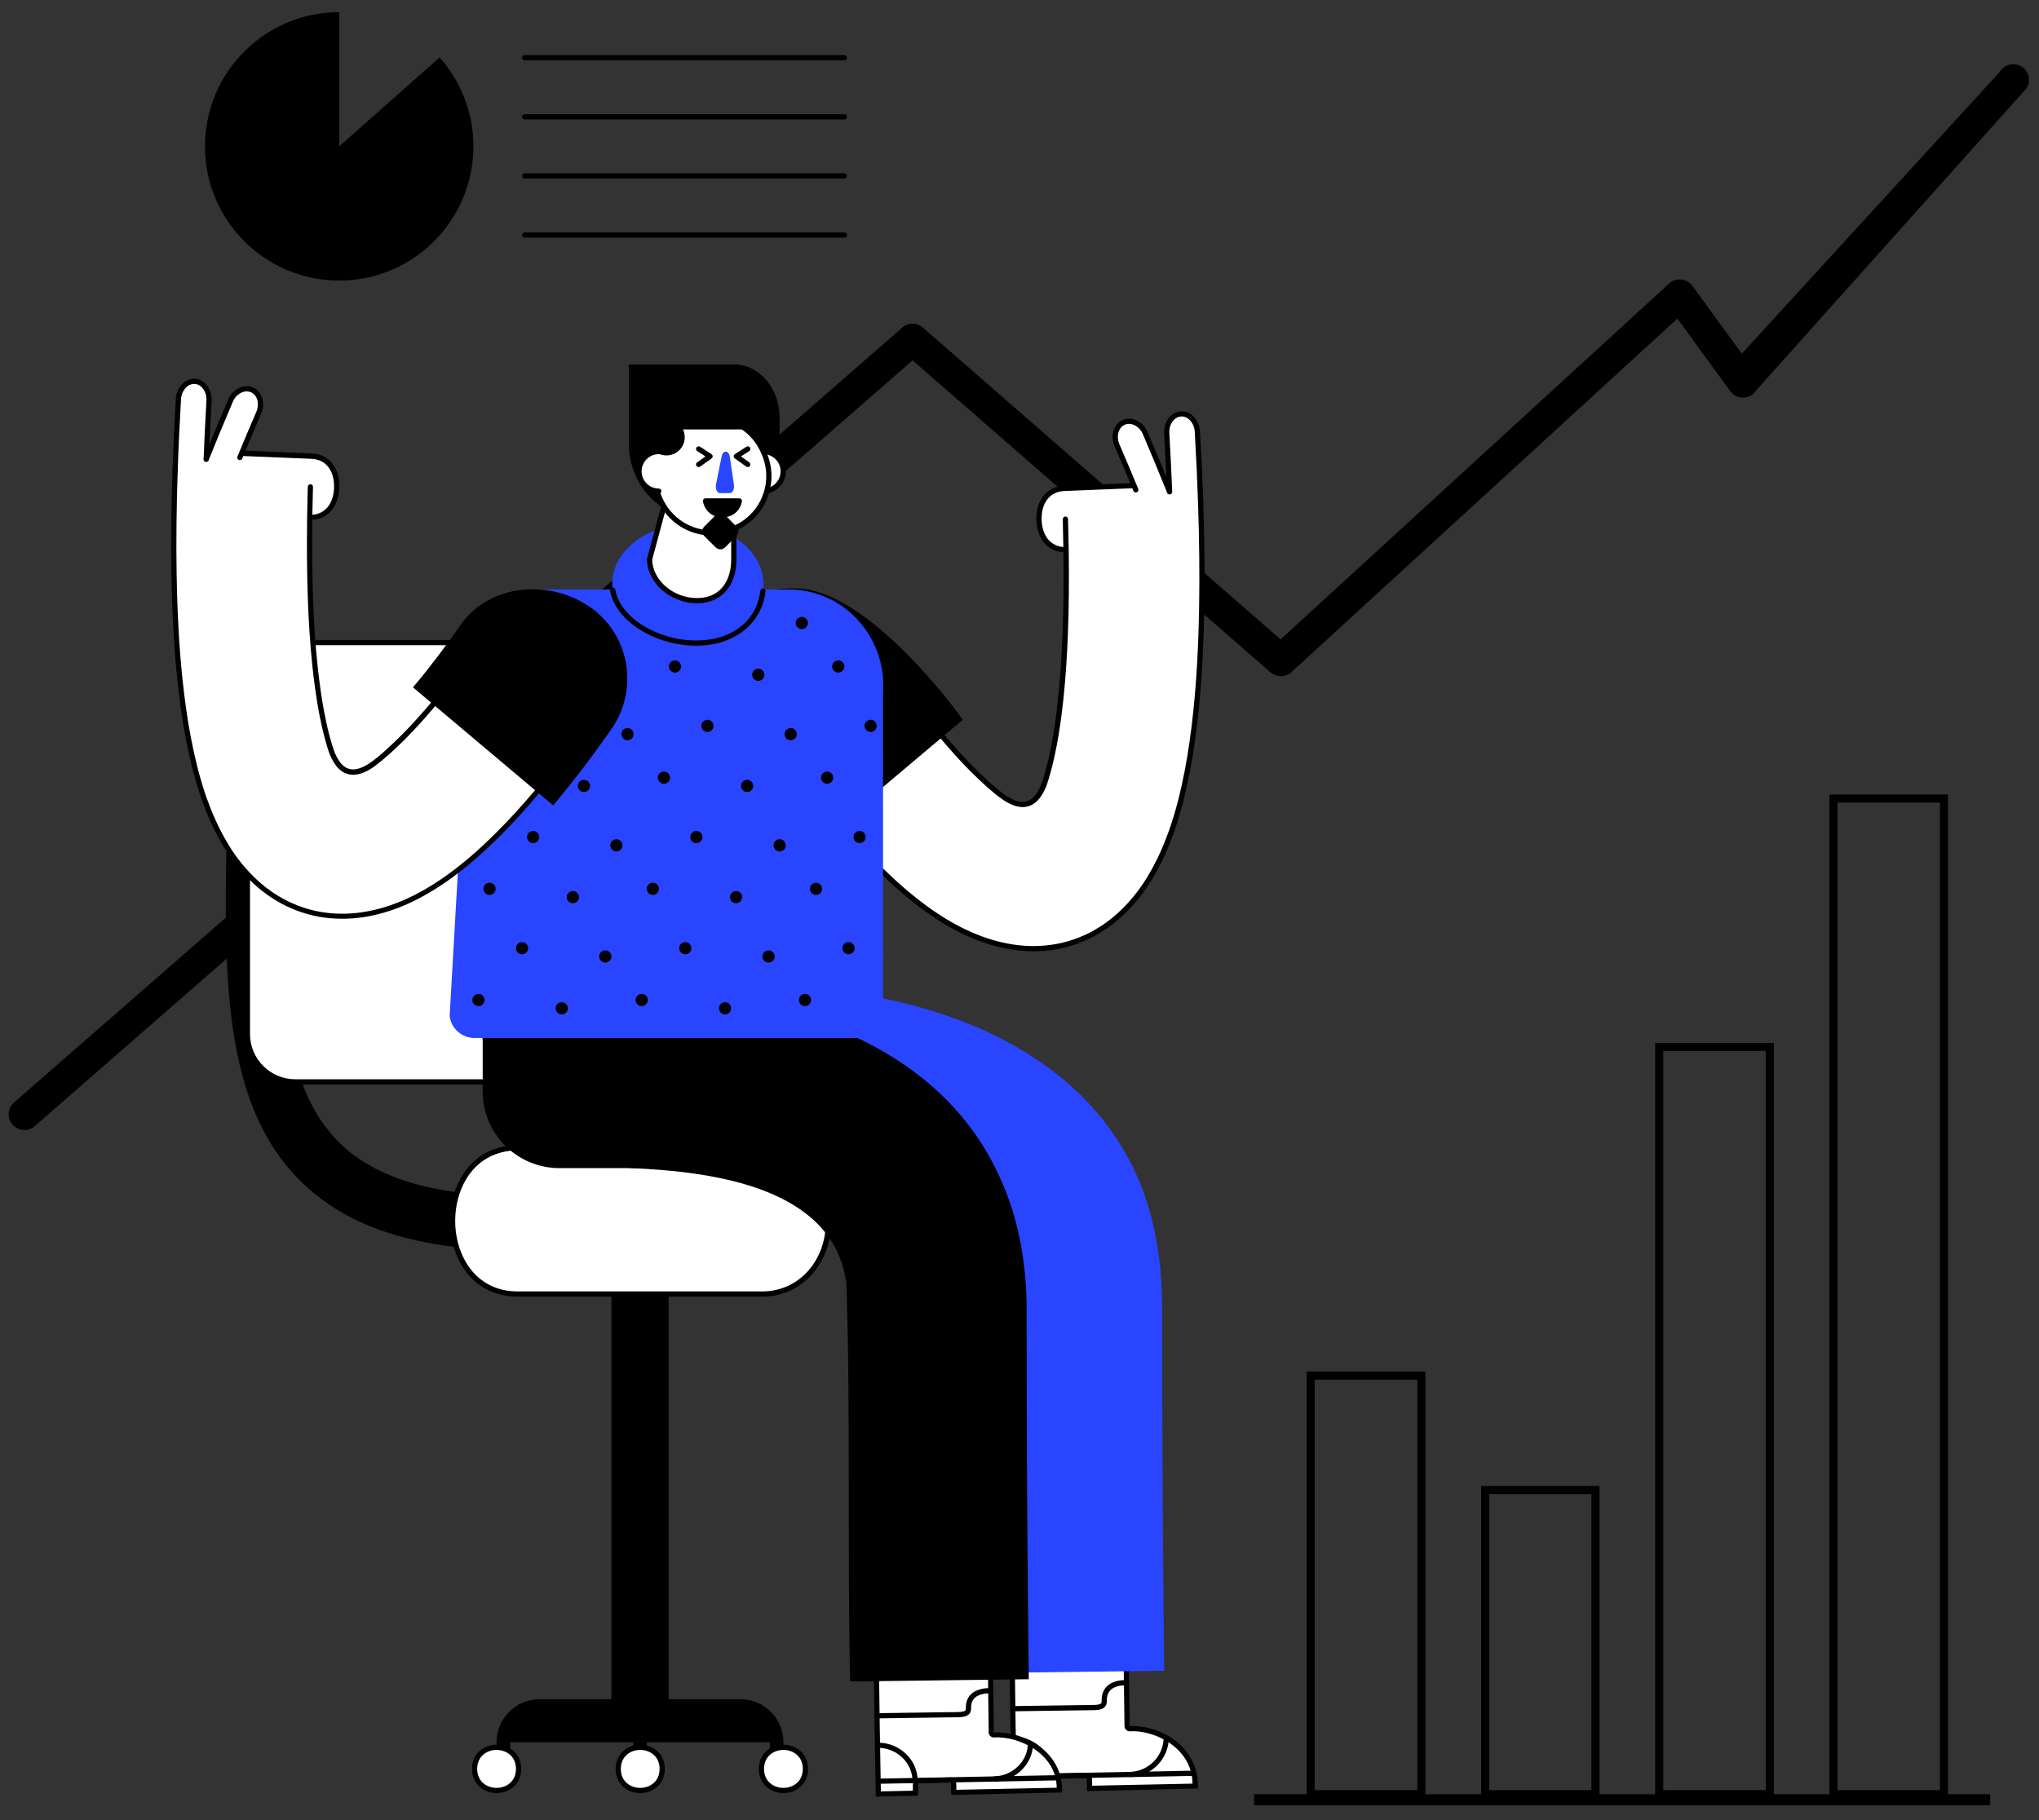 <svg viewBox="166.338 194.627 1568.325 1400.361" fill="none" xmlns="http://www.w3.org/2000/svg" xmlns:xlink="http://www.w3.org/1999/xlink" overflow="visible" width="1568.325px" height="1400.361px"><rect x="166.338" y="194.627" width="1568.325" height="1400.361" fill="#333333" stroke="none"/><g id="Master/Compositions/Stats and Graphs"><g id="Background Elements Office" transform="translate(173 152) scale(1 1)"><g id="Background Elements Office/Graphs and Stats"><g id="Stock "><path id="Fill 45" fill-rule="evenodd" clip-rule="evenodd" d="M2.969 907.842C-1.411 902.803 -0.883 895.155 4.146 890.762L687.325 294.676C691.874 290.712 698.643 290.708 703.189 294.672L978.318 534.526L1277.16 260.754C1279.69 258.426 1283.09 257.292 1286.51 257.641C1289.93 257.983 1293.05 259.772 1295.07 262.549L1333.07 314.71L1531.61 97.803C1535.08 92.089 1542.52 90.294 1548.21 93.774C1553.9 97.257 1555.71 104.707 1552.23 110.414L1344.28 342.782C1342.18 346.231 1338.5 348.403 1334.47 348.569C1330.5 348.738 1326.6 346.877 1324.22 343.612L1283.51 287.74L986.668 559.683C982.139 563.834 975.215 563.913 970.589 559.88L695.264 319.856C695.264 319.856 313.32 653.11 122.349 819.736C88.237 849.499 20.014 909.025 20.014 909.025C17.729 911.021 14.898 912 12.085 912C8.713 912 5.361 910.592 2.969 907.842Z" fill="black"/></g><g id="Pie Chart"><path id="Fill 46" fill-rule="evenodd" clip-rule="evenodd" d="M331.512 86.783C347.661 105.002 357.467 128.972 357.467 155.233C357.467 212.247 311.248 258.467 254.234 258.467C197.22 258.467 151 212.247 151 155.233C151 98.219 197.22 52 254.234 52V155.233L331.512 86.783Z" fill="black"/><path id="Fill 47" fill-rule="evenodd" clip-rule="evenodd" d="M642.819 89.029H396.91C395.805 89.029 394.91 88.133 394.91 87.029C394.91 85.925 395.805 85.029 396.91 85.029H642.819C643.923 85.029 644.819 85.925 644.819 87.029C644.819 88.133 643.923 89.029 642.819 89.029" fill="black"/><path id="Fill 48" fill-rule="evenodd" clip-rule="evenodd" d="M642.819 134.499H396.91C395.805 134.499 394.91 133.603 394.91 132.499C394.91 131.395 395.805 130.499 396.91 130.499H642.819C643.923 130.499 644.819 131.395 644.819 132.499C644.819 133.603 643.923 134.499 642.819 134.499" fill="black"/><path id="Fill 49" fill-rule="evenodd" clip-rule="evenodd" d="M642.819 179.967H396.91C395.805 179.967 394.91 179.071 394.91 177.967C394.91 176.863 395.805 175.967 396.91 175.967H642.819C643.923 175.967 644.819 176.863 644.819 177.967C644.819 179.071 643.923 179.967 642.819 179.967" fill="black"/><path id="Fill 50" fill-rule="evenodd" clip-rule="evenodd" d="M642.819 225.437H396.91C395.805 225.437 394.91 224.541 394.91 223.437C394.91 222.333 395.805 221.437 396.91 221.437H642.819C643.923 221.437 644.819 222.333 644.819 223.437C644.819 224.541 643.923 225.437 642.819 225.437" fill="black"/></g><g id="Graph"><g id="Graph Bars"><path id="Rectangle (Stroke)" fill-rule="evenodd" clip-rule="evenodd" d="M1083.57 1104H1004.57V1420H1083.57V1104ZM998.57 1098V1426H1089.57V1098H998.57Z" fill="black"/><path id="Rectangle Copy (Stroke)" fill-rule="evenodd" clip-rule="evenodd" d="M1217.57 1192H1138.57V1420H1217.57V1192ZM1132.57 1186V1426H1223.57V1186H1132.57Z" fill="black"/><path id="Rectangle Copy 2 (Stroke)" fill-rule="evenodd" clip-rule="evenodd" d="M1351.57 851H1272.57V1420H1351.57V851ZM1266.57 845V1426H1357.57V845H1266.57Z" fill="black"/><path id="Rectangle Copy 3 (Stroke)" fill-rule="evenodd" clip-rule="evenodd" d="M1485.57 660H1406.57V1420H1485.57V660ZM1400.57 654V1426H1491.57V654H1400.57Z" fill="black"/><path id="Rectangle Copy 7" fill-rule="evenodd" clip-rule="evenodd" d="M1089.57 1426V1098H998.57V1426H1089.57ZM1004.57 1104H1083.57V1420H1004.57V1104Z" fill="black"/><path id="Rectangle Copy 6" fill-rule="evenodd" clip-rule="evenodd" d="M1223.57 1426V1186H1132.57V1426H1223.57ZM1138.57 1192H1217.57V1420H1138.57V1192Z" fill="black"/><path id="Rectangle Copy 5" fill-rule="evenodd" clip-rule="evenodd" d="M1357.57 1426V845H1266.57V1426H1357.57ZM1272.57 851H1351.57V1420H1272.57V851Z" fill="black"/><path id="Rectangle Copy 4" fill-rule="evenodd" clip-rule="evenodd" d="M1491.57 1426V654H1400.57V1426H1491.57ZM1406.57 660H1485.57V1420H1406.57V660Z" fill="black"/></g><path id="Graph Horizon (Stroke)" fill-rule="evenodd" clip-rule="evenodd" d="M958 1425.5H1524.08V1431.5H958V1425.5Z" fill="black"/><path id="Graph Horizon Copy" d="M1524.08 1423V1429H958V1423H1524.08Z" fill="black"/></g></g></g><g id="Character"><g id="Lower Body Sitting"><g id="chair"><g id="Group 19"><path id="Fill 17" fill-rule="evenodd" clip-rule="evenodd" d="M564.602 1156.68C533.882 1156.68 506.967 1153.85 483.093 1148.16C448.711 1139.97 421.523 1126.08 399.976 1105.69C370.375 1077.69 352.976 1039.12 345.218 984.32C338.652 937.934 339.715 884.875 340.842 828.7C341.197 811.064 341.562 792.827 341.695 774.5L383.693 774.803C383.559 793.4 383.191 811.774 382.834 829.543C380.699 935.976 378.855 1027.9 428.84 1075.18C462.591 1107.11 520.709 1119.48 606.518 1112.99L609.686 1154.87C593.797 1156.07 578.793 1156.68 564.602 1156.68" fill="black"/></g><path id="Fill 20" fill-rule="evenodd" clip-rule="evenodd" d="M556.891 1026.95H393.447C373.115 1026.95 356.633 1010.47 356.633 990.135V725.813C356.633 705.481 373.115 688.999 393.447 688.999H556.891C577.223 688.999 593.705 705.481 593.705 725.813V990.135C593.705 1010.47 577.223 1026.95 556.891 1026.95" fill="white"/><g id="Group 24"><path id="Fill 22" fill-rule="evenodd" clip-rule="evenodd" d="M393.447 691C374.251 691 358.633 706.618 358.633 725.814V990.135C358.633 1009.33 374.251 1024.95 393.447 1024.95H556.891C576.088 1024.95 591.706 1009.33 591.706 990.135V725.814C591.706 706.618 576.088 691 556.891 691H393.447ZM556.891 1028.95H393.447C372.045 1028.95 354.633 1011.54 354.633 990.135V725.814C354.633 704.412 372.045 687 393.447 687H556.891C578.294 687 595.706 704.412 595.706 725.814V990.135C595.706 1011.54 578.294 1028.95 556.891 1028.95V1028.95Z" fill="black"/></g><path id="Fill 25" fill-rule="evenodd" clip-rule="evenodd" d="M636.613 1523.87H680.6V1161.61H636.613V1523.87Z" fill="black"/><path id="Fill 27" fill-rule="evenodd" clip-rule="evenodd" d="M548.287 1535.01C548.287 1516.71 563.125 1501.87 581.428 1501.87H735.783C754.086 1501.87 768.923 1516.71 768.923 1535.01H548.287Z" fill="black"/><path id="Fill 28" fill-rule="evenodd" clip-rule="evenodd" d="M752.164 1190.17H565.363C497.553 1191.2 497.495 1076.66 565.365 1077.69C565.363 1077.69 752.164 1077.69 752.164 1077.69C780.234 1077.69 802.99 1100.45 802.99 1128.52C806.905 1159.98 785.263 1190.47 752.164 1190.17" fill="white"/><path id="Fill 29" fill-rule="evenodd" clip-rule="evenodd" d="M564.516 1079.69C547.272 1079.69 533.137 1087.68 524.616 1102.27C513.731 1120.9 513.733 1146.94 524.622 1165.58C533.287 1180.42 547.727 1188.46 565.333 1188.17H752.183C752.332 1188.18 752.482 1188.18 752.63 1188.18C766.308 1188.18 778.817 1182.58 787.897 1172.39C798.083 1160.96 802.984 1144.65 801.007 1128.76L800.992 1128.52C800.992 1101.59 779.088 1079.69 752.165 1079.69C750.302 1079.69 565.857 1079.69 565.37 1079.69C565.084 1079.69 564.799 1079.69 564.516 1079.69M564.449 1192.18C545.796 1192.18 530.443 1183.48 521.168 1167.6C509.585 1147.77 509.582 1120.07 521.162 1100.25C530.582 1084.12 546.299 1075.41 565.397 1075.69L565.396 1075.74C565.957 1075.69 566.643 1075.69 567.464 1075.69H752.165C781.253 1075.69 804.925 1099.32 804.992 1128.39C807.101 1145.62 801.962 1162.62 790.883 1175.05C781.033 1186.11 767.464 1192.18 752.632 1192.18C752.472 1192.18 752.313 1192.18 752.153 1192.17H565.364C565.059 1192.18 564.752 1192.18 564.449 1192.18" fill="black"/><path id="Fill 43" fill-rule="evenodd" clip-rule="evenodd" d="M548.287 1545.48H558.753V1535.01H548.287V1545.48Z" fill="black"/><path id="Fill 44" fill-rule="evenodd" clip-rule="evenodd" d="M653.373 1545.48H663.839V1535.01H653.373V1545.48Z" fill="black"/><path id="Fill 45" fill-rule="evenodd" clip-rule="evenodd" d="M758.459 1545.48H768.924V1535.01H758.459V1545.48Z" fill="black"/><path id="Fill 46" fill-rule="evenodd" clip-rule="evenodd" d="M565.207 1555.52C565.107 1577.65 531.464 1577.64 531.367 1555.52C531.467 1533.39 565.11 1533.39 565.207 1555.52" fill="white"/><path id="Fill 47" fill-rule="evenodd" clip-rule="evenodd" d="M548.287 1540.92C541.133 1540.92 533.412 1545.49 533.367 1555.53C533.411 1565.54 541.132 1570.11 548.286 1570.11C555.438 1570.11 563.156 1565.55 563.206 1555.52C563.158 1545.49 555.44 1540.92 548.289 1540.92H548.287ZM548.287 1574.11H548.286C538.925 1574.11 529.421 1567.73 529.367 1555.53C529.422 1543.31 538.927 1536.92 548.287 1536.92H548.289C557.649 1536.92 567.153 1543.31 567.206 1555.51V1555.53C567.151 1567.73 557.647 1574.11 548.287 1574.11V1574.11Z" fill="black"/><path id="Fill 48" fill-rule="evenodd" clip-rule="evenodd" d="M675.684 1555.52C675.584 1577.65 641.941 1577.64 641.844 1555.52C641.944 1533.39 675.587 1533.39 675.684 1555.52" fill="white"/><path id="Fill 49" fill-rule="evenodd" clip-rule="evenodd" d="M658.765 1540.92C651.611 1540.92 643.889 1545.49 643.844 1555.53C643.888 1565.54 651.608 1570.11 658.763 1570.11C665.915 1570.11 673.634 1565.55 673.684 1555.52C673.635 1545.49 665.917 1540.92 658.765 1540.92M658.764 1574.11H658.762C649.402 1574.11 639.898 1567.73 639.844 1555.53C639.899 1543.31 649.404 1536.92 658.764 1536.92H658.766C668.126 1536.92 677.63 1543.31 677.684 1555.51V1555.53C677.629 1567.73 668.124 1574.11 658.764 1574.11" fill="black"/><path id="Fill 50" fill-rule="evenodd" clip-rule="evenodd" d="M785.843 1555.52C785.743 1577.65 752.1 1577.64 752.004 1555.52C752.103 1533.39 785.747 1533.39 785.843 1555.52" fill="white"/><path id="Fill 51" fill-rule="evenodd" clip-rule="evenodd" d="M768.925 1540.92C761.771 1540.92 754.049 1545.49 754.004 1555.53C754.048 1565.54 761.768 1570.11 768.923 1570.11C776.075 1570.11 783.794 1565.55 783.844 1555.52C783.795 1545.49 776.077 1540.92 768.925 1540.92M768.924 1574.11H768.922C759.562 1574.11 750.058 1567.73 750.004 1555.53C750.059 1543.31 759.564 1536.92 768.924 1536.92H768.926C778.286 1536.92 787.79 1543.31 787.844 1555.51V1555.53C787.789 1567.73 778.284 1574.11 768.924 1574.11" fill="black"/></g><g id="blue"><g id="shoe"><path id="Fill 1" fill-rule="evenodd" clip-rule="evenodd" d="M1004.44 1570.49C1004.14 1569.36 1004.85 1561.76 1003.64 1561.08C1003.26 1560.71 1002.75 1560.51 1002.23 1560.53L976.932 1561.19C973.493 1561.05 975.45 1569.35 974.921 1571.11L946.379 1571.72C945.022 1503.05 944.355 1433.7 943.873 1365.03L1031.61 1364.46C1031.97 1416.67 1032.47 1470.58 1033.27 1522.63C1033.26 1523.77 1034.34 1524.71 1035.47 1524.59C1056.36 1523.36 1086.36 1539.05 1085.71 1568.77L1004.44 1570.49Z" fill="white"/><path id="Fill 3" fill-rule="evenodd" clip-rule="evenodd" d="M1033.59 1362.54C1033.95 1415.29 1034.46 1470.03 1035.27 1522.6C1059.11 1521.59 1088.81 1538.44 1087.78 1570.62C1067.37 1571.08 1022.5 1572.09 1002.48 1572.54L1002.26 1562.53L976.984 1563.2L976.908 1573.11L944.424 1573.84C943.08 1505.04 942.309 1431.86 941.859 1363.14L1033.59 1362.54ZM1029.62 1366.37L945.885 1366.93C946.36 1434.32 947.024 1502.26 948.336 1569.64L972.935 1569.14C973.12 1565.93 971.852 1559.19 976.877 1559.18L1002.16 1558.52C1007.29 1558.29 1006.22 1565.21 1006.39 1568.45C1024.16 1568.08 1065.43 1567.23 1083.58 1566.86C1083.38 1539.44 1054.37 1525.4 1035.5 1526.59C1033.3 1526.75 1031.26 1524.87 1031.27 1522.66C1030.48 1471.18 1029.98 1417.98 1029.62 1366.37V1366.37Z" fill="black"/><path id="Fill 5" fill-rule="evenodd" clip-rule="evenodd" d="M946.137 1563.51L946.061 1559.51L1083.45 1556.89L1083.53 1560.89L946.137 1563.51Z" fill="black"/><path id="Fill 9" fill-rule="evenodd" clip-rule="evenodd" d="M1035.33 1561.81L1035.25 1557.81C1049.88 1557.53 1061.59 1545.46 1061.36 1530.91L1065.36 1530.84C1065.63 1547.59 1052.16 1561.48 1035.33 1561.81" fill="black"/><path id="Fill 11" fill-rule="evenodd" clip-rule="evenodd" d="M1031.52 1489.25C1031.52 1489.25 1015.34 1488.39 1015.7 1503.02C1015.85 1509.09 1010.29 1508.27 998.6 1508.44L946.336 1509.18" fill="white"/><path id="Fill 13" fill-rule="evenodd" clip-rule="evenodd" d="M946.333 1511.18C945.242 1511.18 944.35 1510.31 944.334 1509.21C944.318 1508.11 945.201 1507.2 946.306 1507.18L998.57 1506.44C999.998 1506.42 1001.34 1506.41 1002.58 1506.41C1007.84 1506.39 1011.99 1506.37 1013.18 1505.14C1013.32 1505 1013.74 1504.57 1013.7 1503.07C1013.59 1498.43 1014.96 1494.68 1017.79 1491.94C1023.02 1486.86 1031.28 1487.23 1031.63 1487.25C1032.73 1487.31 1033.57 1488.25 1033.52 1489.36C1033.46 1490.46 1032.51 1491.29 1031.42 1491.25C1031.29 1491.24 1024.5 1490.98 1020.56 1494.82C1018.58 1496.76 1017.62 1499.5 1017.7 1502.97C1017.75 1505.11 1017.21 1506.73 1016.05 1507.93C1013.69 1510.36 1009.51 1510.38 1002.6 1510.41C1001.36 1510.41 1000.04 1510.42 998.627 1510.44L946.362 1511.18H946.333Z" fill="black"/></g><path id="leg" fill-rule="evenodd" clip-rule="evenodd" d="M1061.81 1480.02L924.445 1481.72C923.293 1388.13 922.915 1289.33 922.758 1196.09C926.375 1109.42 824.169 1093.15 755.864 1091.36C676.501 1083.8 669.248 953.846 759.026 954.019C887.568 954.869 1032.2 1008.39 1056.04 1150.52C1058.84 1166.03 1060.12 1182.42 1060.2 1198.16C1060.22 1290.06 1060.7 1387.85 1061.81 1480.02" fill="#2945ff"/></g><g id="black"><g id="shoe_2"><path id="Fill 7" fill-rule="evenodd" clip-rule="evenodd" d="M972.667 1561C972.394 1546.44 960.491 1534.75 946.048 1534.75C945.909 1534.75 945.772 1534.75 945.635 1534.75L945.572 1530.75C945.73 1530.75 945.891 1530.75 946.048 1530.75C962.663 1530.75 976.352 1544.19 976.667 1560.93L972.667 1561Z" fill="black"/><path id="Fill 34" fill-rule="evenodd" clip-rule="evenodd" d="M899.966 1573.57C899.668 1572.47 900.383 1565.17 899.181 1564.52C898.799 1564.17 898.289 1563.98 897.762 1563.99L872.469 1564.65C869.051 1564.48 870.971 1572.45 870.451 1574.19L841.909 1574.8C840.686 1509.77 839.857 1438.94 839.445 1374.15L927.177 1373.55C929.645 1424.53 923.996 1481.12 931.023 1529.4C951.154 1528.15 981.904 1542.8 981.243 1571.85L899.966 1573.57Z" fill="white"/><path id="Fill 35" fill-rule="evenodd" clip-rule="evenodd" d="M929.164 1371.62C929.516 1423.59 930.031 1475.56 930.825 1527.48C953.656 1526.48 984.306 1541.89 983.311 1573.62C962.901 1574.08 918.029 1575.09 898.012 1575.54L897.801 1565.91L872.522 1566.58L872.438 1576.11L839.954 1576.84C838.638 1509.92 837.883 1439.05 837.432 1372.24L929.164 1371.62ZM925.19 1375.49L841.458 1376.07C841.923 1441.72 842.594 1507.05 843.87 1572.8L868.469 1572.29C868.64 1569.12 867.435 1562.71 872.418 1562.72L897.697 1562.06C902.748 1561.78 901.792 1568.41 901.924 1571.6C919.692 1571.24 960.968 1570.39 979.114 1570.01C978.926 1543.24 949.198 1530.1 931.058 1531.32C928.906 1531.48 926.82 1529.72 926.825 1527.55C926.051 1476.89 925.54 1426.19 925.19 1375.49V1375.49Z" fill="black"/><path id="Fill 36" fill-rule="evenodd" clip-rule="evenodd" d="M841.676 1566.98L841.6 1562.98L978.987 1560.35L979.064 1564.35L841.676 1566.98Z" fill="black"/><path id="Fill 37" fill-rule="evenodd" clip-rule="evenodd" d="M868.203 1564.47C867.938 1550.51 856.053 1539.32 841.617 1539.32C841.473 1539.32 841.33 1539.32 841.185 1539.32L841.123 1535.32C841.288 1535.32 841.454 1535.32 841.617 1535.32C858.224 1535.32 871.896 1548.26 872.203 1564.39L868.203 1564.47Z" fill="black"/><path id="Fill 38" fill-rule="evenodd" clip-rule="evenodd" d="M930.865 1565.27L930.787 1561.27C945.421 1560.99 957.14 1549.41 956.913 1535.46L960.913 1535.39C961.176 1551.54 947.697 1564.94 930.865 1565.27" fill="black"/><path id="Fill 39" fill-rule="evenodd" clip-rule="evenodd" d="M927.089 1495.42C927.089 1495.42 910.913 1494.6 911.269 1508.67C911.415 1514.51 905.858 1513.73 894.163 1513.89L841.9 1514.65" fill="white"/><path id="Fill 40" fill-rule="evenodd" clip-rule="evenodd" d="M841.898 1516.64C840.807 1516.64 839.915 1515.77 839.899 1514.67C839.883 1513.57 840.766 1512.66 841.871 1512.64L894.135 1511.89C895.561 1511.87 896.897 1511.87 898.142 1511.86C903.44 1511.84 907.624 1511.82 908.794 1510.61C908.92 1510.48 909.303 1510.09 909.269 1508.72C909.158 1504.33 910.478 1500.76 913.192 1498.11C918.401 1493.03 926.837 1493.4 927.19 1493.42C928.293 1493.47 929.142 1494.41 929.086 1495.52C929.032 1496.62 928.051 1497.46 926.991 1497.41C926.835 1497.41 919.89 1497.15 915.971 1500.99C914.07 1502.85 913.185 1505.35 913.267 1508.62C913.319 1510.67 912.794 1512.23 911.665 1513.39C909.324 1515.81 905.123 1515.83 898.162 1515.86C896.928 1515.87 895.605 1515.87 894.192 1515.89L841.927 1516.64H841.898Z" fill="black"/></g><g id="leg"><path id="Fill 41" fill-rule="evenodd" clip-rule="evenodd" d="M820.266 1488.24C817.968 1388.45 820.654 1282.25 817.379 1182.42C807.906 1107.78 714.656 1096.11 652.059 1093.31C571.76 1085.67 564.785 956.634 655.441 956.91C759.407 958.622 881.634 992.088 931.658 1092.72C949.436 1127.57 956.29 1166.25 955.979 1204.72C955.994 1296.43 956.49 1395.05 957.632 1486.51L820.266 1488.24Z" fill="black"/><path id="Fill 42" fill-rule="evenodd" clip-rule="evenodd" d="M536.979 982.075C537.437 834.015 802.56 834.03 802.992 982.083C802.535 1130.13 537.411 1130.12 536.979 982.075" fill="black"/></g></g><path id="Rectangle" d="M537.619 871.311H670.619V1093.31H596.619C564.034 1093.31 537.619 1066.9 537.619 1034.31V871.311Z" fill="black"/></g><g id="Upper Body" transform="translate(17 301) scale(1 1)"><g id="Upper Body/Peace Sign"><g id="Group 199"><g id="left"><g id="Group-4"><g id="Fill-1"><path id="Vector" fill-rule="evenodd" clip-rule="evenodd" d="M967.91 269.39L1056.91 265.73C1058.95 265.666 1060.98 266.008 1062.89 266.735C1064.8 267.462 1066.55 268.561 1068.03 269.967C1069.51 271.373 1070.69 273.059 1071.52 274.927C1072.34 276.795 1072.79 278.808 1072.83 280.85C1073.28 293.963 1073.58 307.117 1073.73 320.31C1073.89 333.5 1073.89 346.75 1073.65 360.08C1073.2 386.75 1072 413.65 1069.14 441.23C1067.58 456.05 1065.54 471.07 1062.64 486.46C1061.15 494.18 1059.45 501.99 1057.43 509.94L1055.81 515.94C1055.28 517.94 1054.63 519.94 1054.04 522.01L1053.59 523.54L1053.36 524.3L1053.04 525.3L1051.69 529.41L1050.29 533.51L1048.69 537.75C1044.53 549.002 1039.3 559.825 1033.06 570.07C1026.99 579.995 1019.59 589.043 1011.06 596.96C1008.99 598.96 1006.74 600.7 1004.53 602.51C1003.42 603.39 1002.24 604.2 1001.1 605.05L999.36 606.39L997.57 607.56C995.21 609.15 992.74 610.56 990.27 611.97L986.46 613.9C985.19 614.55 983.86 615.08 982.57 615.67C972.079 620.202 960.856 622.804 949.44 623.35C926.67 624.58 903.77 617.85 882.83 606.25C881.5 605.57 880.22 604.79 878.92 604.03C877.62 603.27 876.32 602.52 875.05 601.73C872.51 600.09 869.93 598.54 867.44 596.82C864.95 595.1 862.44 593.37 860.03 591.57L858.21 590.21L856.54 588.95L853.27 586.39L850.66 584.29L848.2 582.29C846.6 580.94 844.96 579.59 843.42 578.23C840.28 575.517 837.237 572.783 834.29 570.03C822.931 559.375 812.124 548.147 801.91 536.39C791.91 525 782.6 513.45 773.66 501.78L849 444.11C853.21 440.9 859 441.36 861.89 445.11C869.53 454.82 877.36 464.23 885.36 473.11C893.04 481.678 901.175 489.826 909.73 497.52C911.73 499.33 913.81 501.08 915.83 502.73L917.35 503.96L917.73 504.27L917.98 504.46L918.43 504.8L919.29 505.49L919.91 505.96C921.571 507.197 923.308 508.329 925.11 509.35C928.7 511.35 932.74 512.86 936.9 512.6C937.919 512.521 938.925 512.326 939.9 512.02C940.895 511.723 941.847 511.296 942.73 510.75C944.496 509.664 946.048 508.264 947.31 506.62C949.786 503.292 951.689 499.574 952.94 495.62C953.11 495.03 953.3 494.39 953.52 493.8L953.6 493.57C953.646 493.47 953.683 493.366 953.71 493.26L953.99 492.31L954.54 490.43C954.93 489.19 955.28 487.89 955.62 486.58C955.96 485.27 956.34 484 956.62 482.64C957.98 477.35 959.11 471.72 960.22 466.06C962.33 454.63 963.98 442.7 965.22 430.51C968.99 393.81 969.71 355.28 969.22 316.62C969.09 308.79 968.93 300.95 968.69 293.1C968.93 300.95 969.09 308.79 969.22 316.62C962.54 316.71 957.43 314.17 953.97 310.02C952.183 307.86 950.826 305.379 949.97 302.71C949.021 299.801 948.506 296.769 948.44 293.71C948.28 287.28 949.74 281.38 952.99 277.02C956.24 272.66 961.14 269.81 967.82 269.53" fill="white"/></g><g id="Stroke-3"><path id="Vector_2" d="M944.192 625.47C924.042 625.47 902.612 619.47 881.862 607.98C880.742 607.4 879.602 606.73 878.502 606.08L877.912 605.73L876.522 604.91C875.672 604.42 874.822 603.91 873.992 603.4L871.552 601.85C869.822 600.77 868.042 599.64 866.302 598.44C863.842 596.78 861.302 594.99 858.842 593.16L855.332 590.52L852.052 587.97L845.502 582.62C844.352 581.62 843.202 580.69 842.102 579.72C839.102 577.13 836.002 574.35 832.932 571.49C821.516 560.795 810.662 549.517 800.412 537.7C791.052 527.02 781.782 515.7 772.072 502.99C771.911 502.781 771.793 502.543 771.725 502.289C771.657 502.035 771.639 501.769 771.673 501.508C771.708 501.247 771.793 500.995 771.925 500.767C772.057 500.54 772.233 500.34 772.442 500.18L847.732 442.53C852.732 438.68 859.812 439.26 863.412 443.83C871.552 454.19 879.202 463.3 886.792 471.69C894.426 480.201 902.507 488.299 911.002 495.95C913.242 497.95 915.212 499.6 917.002 501.1L921.002 504.27C922.598 505.458 924.268 506.544 926.002 507.52C930.002 509.74 933.512 510.72 936.702 510.52C937.575 510.456 938.437 510.292 939.272 510.03C940.104 509.779 940.901 509.423 941.642 508.97C943.205 508.005 944.581 506.765 945.702 505.31C948.018 502.17 949.808 498.674 951.002 494.96C951.162 494.41 951.362 493.7 951.622 493.03L951.702 492.8C951.727 492.742 951.747 492.681 951.762 492.62L952.602 489.79C952.972 488.61 953.302 487.38 953.662 486L953.992 484.77C954.232 483.9 954.472 483.04 954.682 482.12C956.092 476.62 957.272 470.72 958.262 465.61C960.262 454.78 961.952 442.87 963.262 430.23C966.522 398.49 967.802 362.94 967.262 318.5C964.423 318.391 961.639 317.689 959.088 316.439C956.537 315.188 954.277 313.417 952.452 311.24C950.521 308.869 949.055 306.155 948.132 303.24C947.118 300.134 946.569 296.896 946.502 293.63C946.322 286.49 948.032 280.29 951.502 275.7C955.282 270.56 960.942 267.7 967.852 267.41L1056.85 263.74C1059.11 263.642 1061.37 263.996 1063.49 264.781C1065.61 265.565 1067.55 266.765 1069.2 268.31C1070.93 269.91 1072.32 271.839 1073.29 273.984C1074.26 276.129 1074.79 278.447 1074.85 280.8C1075.33 294.93 1075.62 307.85 1075.75 320.3C1075.92 334.22 1075.9 347.25 1075.67 360.13C1075.14 390.96 1073.67 416.8 1071.15 441.45C1069.42 457.89 1067.28 472.74 1064.62 486.84C1063.03 495.11 1061.32 502.84 1059.39 510.44L1057.76 516.44C1057.4 517.8 1056.99 519.19 1056.57 520.58C1056.37 521.24 1056.18 521.9 1055.98 522.58L1054.98 525.93L1053.62 530.07L1052.21 534.18L1050.59 538.48C1046.39 549.854 1041.1 560.795 1034.79 571.15C1028.62 581.234 1021.09 590.426 1012.42 598.47C1010.7 600.11 1008.82 601.64 1007.01 603.11L1005.81 604.11C1005.04 604.73 1004.27 605.29 1003.52 605.83L1002.31 606.71L1000.55 607.98L998.692 609.2C996.212 610.87 993.592 612.36 991.272 613.68L987.382 615.68C986.462 616.16 985.512 616.57 984.592 616.97L983.412 617.49C972.701 622.147 961.23 624.811 949.562 625.35C947.762 625.39 946.002 625.47 944.192 625.47ZM776.472 502.14C785.682 514.14 794.472 524.89 803.412 535.07C813.579 546.777 824.34 557.955 835.652 568.56C838.652 571.39 841.742 574.13 844.732 576.71C845.822 577.71 846.942 578.61 848.072 579.55L851.932 582.74L854.532 584.83L861.232 589.94C863.662 591.74 866.132 593.49 868.562 595.14C870.242 596.3 871.992 597.4 873.682 598.47C874.502 598.99 875.322 599.47 876.132 600.03C876.942 600.59 877.722 601.03 878.532 601.46L879.952 602.29L880.542 602.64C881.642 603.29 882.682 603.9 883.752 604.46C905.752 616.63 928.402 622.46 949.342 621.33C960.515 620.787 971.5 618.24 981.772 613.81L982.982 613.28C983.882 612.89 984.722 612.52 985.542 612.1L989.362 610.16C991.532 608.93 994.082 607.48 996.462 605.88L998.262 604.7L999.922 603.49L1001.16 602.59C1001.87 602.08 1002.59 601.59 1003.28 601.01L1004.47 600.01C1006.3 598.53 1008.03 597.12 1009.67 595.55C1018.08 587.748 1025.38 578.832 1031.37 569.05C1037.54 558.907 1042.72 548.19 1046.82 537.05L1048.43 532.8L1049.81 528.8L1052.14 521.46L1052.73 519.46C1053.13 518.11 1053.54 516.76 1053.89 515.46L1055.51 509.46C1057.41 501.95 1059.11 494.31 1060.68 486.13C1063.32 472.13 1065.44 457.39 1067.16 441.06C1069.71 416.53 1071.16 390.8 1071.66 360.06C1071.89 347.22 1071.91 334.23 1071.74 320.34C1071.61 307.92 1071.32 295.03 1070.84 280.93C1070.8 279.107 1070.39 277.311 1069.63 275.649C1068.88 273.986 1067.81 272.491 1066.47 271.25C1065.21 270.064 1063.72 269.143 1062.1 268.54C1060.47 267.937 1058.74 267.665 1057.01 267.74L968.002 271.39C962.262 271.63 957.782 273.88 954.692 278.07C951.812 281.94 950.372 287.28 950.532 293.52C950.585 296.392 951.067 299.24 951.962 301.97C952.73 304.396 953.948 306.655 955.552 308.63C957 310.344 958.783 311.745 960.791 312.745C962.8 313.746 964.991 314.326 967.232 314.45C967.112 307.45 966.982 301.51 966.832 296.04V295.11C966.832 294.87 966.832 294.62 966.832 294.38V293.09C966.827 293.07 966.827 293.05 966.832 293.03C966.824 292.5 967.027 291.988 967.397 291.607C967.766 291.226 968.272 291.008 968.802 291C969.332 290.992 969.844 291.195 970.225 291.565C970.606 291.934 970.824 292.44 970.832 292.97C971.042 299.79 971.202 307.27 971.362 316.51C971.962 362 970.702 398.27 967.362 430.63C966.022 443.37 964.362 455.39 962.292 466.34C961.292 471.52 960.092 477.49 958.662 483.05C958.452 483.96 958.202 484.89 957.952 485.81C957.842 486.21 957.732 486.6 957.632 487C957.252 488.42 956.912 489.7 956.522 490.94L955.702 493.73C955.666 493.874 955.62 494.014 955.562 494.15L955.462 494.41C955.252 494.97 955.072 495.59 954.942 496.07V496.19C953.593 500.354 951.565 504.266 948.942 507.77C947.526 509.602 945.787 511.161 943.812 512.37C942.792 513 941.692 513.491 940.542 513.83C939.412 514.187 938.244 514.412 937.062 514.5C933.062 514.74 928.862 513.6 924.162 510.99C922.278 509.936 920.467 508.757 918.742 507.46L916.002 505.39L914.482 504.16C912.602 502.63 910.592 500.91 908.312 498.9C899.719 491.174 891.547 482.992 883.832 474.39C876.182 465.93 868.472 456.75 860.262 446.33C858.012 443.46 853.482 443.2 850.162 445.72L776.472 502.14Z" fill="black"/></g></g><g id="Group-8"><g id="Fill-5"><path id="Vector_3" fill-rule="evenodd" clip-rule="evenodd" d="M1048.91 271.93C1048.32 256.957 1047.59 242.017 1046.73 227.11C1046.24 219.2 1051.12 212.45 1057.63 212.03C1064.14 211.61 1069.81 217.74 1070.29 225.73C1071.36 244.19 1072.22 262.713 1072.86 281.3" fill="white"/></g><g id="Stroke-7"><path id="Vector_4" d="M1072.86 283.3C1072.34 283.3 1071.84 283.099 1071.47 282.739C1071.1 282.379 1070.88 281.888 1070.86 281.37C1070.26 263.45 1069.42 245.29 1068.3 225.85C1068.16 222.215 1066.59 218.783 1063.94 216.29C1063.12 215.516 1062.14 214.917 1061.08 214.527C1060.02 214.137 1058.89 213.964 1057.76 214.02C1052.36 214.37 1048.31 220.19 1048.76 227.02C1049.67 242.9 1050.38 257.58 1050.95 271.88C1050.97 272.41 1050.78 272.928 1050.42 273.318C1050.06 273.708 1049.56 273.939 1049.03 273.96C1048.5 273.981 1047.98 273.791 1047.59 273.431C1047.2 273.071 1046.97 272.57 1046.95 272.04C1046.39 257.76 1045.68 243.11 1044.77 227.25C1044.22 218.25 1049.95 210.55 1057.54 210.06C1059.19 209.975 1060.85 210.22 1062.41 210.78C1063.97 211.339 1065.4 212.203 1066.62 213.32C1070.07 216.515 1072.12 220.942 1072.33 225.64C1073.46 245.12 1074.33 263.31 1074.9 281.26C1074.91 281.524 1074.87 281.786 1074.77 282.033C1074.68 282.28 1074.54 282.506 1074.36 282.699C1074.18 282.891 1073.96 283.046 1073.72 283.154C1073.48 283.263 1073.22 283.322 1072.96 283.33L1072.86 283.3Z" fill="black"/></g></g><g id="Group-12"><g id="Fill-9"><path id="Vector_5" fill-rule="evenodd" clip-rule="evenodd" d="M1048.91 271.93C1042.81 256.717 1036.56 241.65 1030.17 226.73C1026.95 219.53 1019.52 215.92 1013.58 218.61C1007.64 221.3 1005.45 229.22 1008.58 236.35C1013.48 247.683 1018.28 259.063 1022.98 270.49" fill="white"/></g><g id="Stroke-11"><path id="Vector_6" d="M1048.91 273.93C1048.51 273.93 1048.12 273.811 1047.79 273.586C1047.45 273.361 1047.2 273.042 1047.05 272.67C1041.32 258.38 1035.2 243.61 1028.33 227.51C1026.95 224.267 1024.35 221.698 1021.09 220.36C1020.03 219.922 1018.89 219.702 1017.74 219.714C1016.59 219.726 1015.45 219.97 1014.4 220.43C1009.51 222.65 1007.73 229.43 1010.4 235.54C1014.88 245.87 1019.59 257.05 1024.82 269.73C1025.02 270.221 1025.02 270.771 1024.82 271.261C1024.61 271.75 1024.22 272.139 1023.73 272.34C1023.24 272.542 1022.69 272.54 1022.2 272.336C1021.71 272.131 1021.32 271.741 1021.12 271.25C1015.9 258.59 1011.2 247.44 1006.74 237.15C1003.15 229.04 1005.84 219.91 1012.74 216.79C1014.27 216.116 1015.93 215.753 1017.6 215.724C1019.28 215.695 1020.94 215.999 1022.5 216.62C1026.76 218.345 1030.17 221.684 1031.99 225.91C1038.88 242.06 1044.99 256.91 1050.75 271.18C1050.95 271.672 1050.94 272.222 1050.73 272.71C1050.52 273.197 1050.13 273.582 1049.64 273.78C1049.41 273.877 1049.16 273.928 1048.91 273.93V273.93Z" fill="black"/></g></g><g id="Fill-13"><path id="Vector_7" fill-rule="evenodd" clip-rule="evenodd" d="M782.051 538.27C765.911 519.08 751.321 499.66 737.531 479.94C726.001 463.39 713.371 439.24 719.381 405.59C725.391 371.94 706.181 345.39 762.231 346.33C818.281 347.27 889.841 446.59 889.841 447.44L782.051 538.27Z" fill="black"/></g></g><g id="torso"><g id="Fill-15"><path id="Vector" fill-rule="evenodd" clip-rule="evenodd" d="M736.451 342.87C736.451 367.98 717.121 388.34 685.021 388.34C652.921 388.34 620.23 367.98 620.23 342.87C620.23 317.76 646.231 297.39 678.341 297.39C710.451 297.39 736.451 317.75 736.451 342.87" fill="#2945ff"/></g><g id="Group-19"><g id="Fill-17"><path id="Vector" fill-rule="evenodd" clip-rule="evenodd" d="M828.581 671.82C828.824 674.404 828.524 677.01 827.7 679.471C826.876 681.933 825.546 684.194 823.797 686.111C822.047 688.029 819.916 689.559 817.54 690.604C815.165 691.649 812.597 692.186 810.001 692.18H514.301C509.629 692.182 505.115 690.486 501.6 687.409C498.085 684.331 495.807 680.081 495.191 675.45L510.491 407.7C509.486 400.146 510.106 392.465 512.308 385.17C514.511 377.875 518.246 371.135 523.263 365.4C528.281 359.664 534.465 355.067 541.403 351.914C548.34 348.762 555.871 347.127 563.491 347.12H757.001C759.559 347.126 762.113 347.286 764.651 347.6C803.581 352.37 831.511 387.6 828.521 426.68L828.581 671.82Z" fill="#2945ff"/></g></g><g id="Stroke-20"><path id="Vector_8" d="M685.003 390.39C652.753 390.39 622.353 370.93 618.623 347.9C618.538 347.37 618.668 346.827 618.983 346.392C619.298 345.957 619.773 345.665 620.303 345.58C620.834 345.495 621.376 345.624 621.811 345.94C622.246 346.255 622.538 346.73 622.623 347.26C626.003 368.39 654.623 386.39 685.003 386.39C712.153 386.39 731.433 371.39 734.133 348.19C734.194 347.66 734.463 347.175 734.882 346.843C735.3 346.511 735.833 346.359 736.363 346.42C736.894 346.481 737.378 346.75 737.71 347.168C738.042 347.587 738.194 348.12 738.133 348.65C735.223 373.57 713.883 390.39 685.003 390.39Z" fill="black"/></g><g id="Group-3"><g id="Fill-22"><path id="Vector_9" fill-rule="evenodd" clip-rule="evenodd" d="M595.731 377.21C594.803 377.208 593.896 376.931 593.126 376.413C592.355 375.896 591.756 375.162 591.403 374.303C591.05 373.445 590.96 372.501 591.144 371.592C591.327 370.682 591.777 369.847 592.435 369.193C593.093 368.539 593.931 368.095 594.842 367.917C595.753 367.739 596.696 367.835 597.552 368.194C598.408 368.552 599.138 369.156 599.651 369.93C600.163 370.704 600.435 371.612 600.431 372.54C600.425 373.782 599.928 374.972 599.046 375.847C598.165 376.723 596.973 377.213 595.731 377.21" fill="black"/></g><g id="Fill-24"><path id="Vector_10" fill-rule="evenodd" clip-rule="evenodd" d="M632.002 463.12C631.076 463.118 630.171 462.841 629.403 462.325C628.634 461.809 628.036 461.076 627.684 460.22C627.331 459.363 627.241 458.421 627.425 457.514C627.608 456.606 628.057 455.773 628.713 455.12C629.37 454.468 630.206 454.024 631.115 453.847C632.024 453.669 632.965 453.766 633.819 454.123C634.673 454.481 635.402 455.084 635.914 455.856C636.425 456.628 636.696 457.534 636.692 458.46C636.691 459.074 636.568 459.682 636.332 460.249C636.095 460.816 635.749 461.33 635.314 461.763C634.878 462.196 634.361 462.538 633.793 462.771C633.225 463.004 632.616 463.123 632.002 463.12" fill="black"/></g><g id="Fill-26"><path id="Vector_11" fill-rule="evenodd" clip-rule="evenodd" d="M598.461 502.98C597.533 502.978 596.627 502.701 595.856 502.183C595.086 501.666 594.486 500.932 594.133 500.073C593.781 499.215 593.69 498.271 593.874 497.362C594.058 496.452 594.507 495.617 595.166 494.963C595.824 494.309 596.661 493.865 597.572 493.687C598.483 493.509 599.426 493.605 600.282 493.964C601.138 494.322 601.869 494.926 602.381 495.7C602.894 496.474 603.165 497.382 603.161 498.31C603.156 499.552 602.658 500.742 601.777 501.617C600.896 502.493 599.703 502.983 598.461 502.98" fill="black"/></g><g id="Fill-28"><path id="Vector_12" fill-rule="evenodd" clip-rule="evenodd" d="M559.371 542.27C558.446 542.266 557.542 541.988 556.775 541.471C556.008 540.954 555.411 540.221 555.06 539.365C554.71 538.509 554.62 537.568 554.804 536.661C554.988 535.754 555.436 534.922 556.092 534.27C556.749 533.618 557.583 533.175 558.491 532.997C559.399 532.82 560.34 532.915 561.193 533.271C562.047 533.628 562.776 534.229 563.288 534.999C563.801 535.77 564.073 536.675 564.071 537.6C564.07 538.216 563.947 538.825 563.71 539.393C563.473 539.961 563.126 540.476 562.69 540.91C562.253 541.344 561.735 541.687 561.166 541.921C560.596 542.154 559.986 542.273 559.371 542.27Z" fill="black"/></g><g id="Fill-30"><path id="Vector_13" fill-rule="evenodd" clip-rule="evenodd" d="M623.43 548.66C622.502 548.658 621.595 548.381 620.825 547.863C620.055 547.346 619.455 546.612 619.102 545.753C618.749 544.895 618.659 543.951 618.843 543.042C619.027 542.132 619.476 541.297 620.134 540.643C620.793 539.989 621.63 539.545 622.541 539.367C623.452 539.189 624.395 539.286 625.251 539.644C626.107 540.002 626.837 540.606 627.35 541.38C627.862 542.154 628.134 543.062 628.13 543.99C628.125 545.232 627.627 546.422 626.746 547.297C625.865 548.173 624.672 548.663 623.43 548.66" fill="black"/></g><g id="Fill-32"><path id="Vector_14" fill-rule="evenodd" clip-rule="evenodd" d="M525.871 582.12C524.945 582.116 524.042 581.838 523.274 581.32C522.507 580.803 521.91 580.069 521.56 579.213C521.209 578.356 521.12 577.415 521.305 576.508C521.489 575.6 521.939 574.768 522.596 574.117C523.253 573.465 524.089 573.023 524.998 572.846C525.906 572.67 526.847 572.766 527.7 573.124C528.554 573.482 529.282 574.085 529.793 574.857C530.304 575.629 530.575 576.534 530.571 577.46C530.568 578.075 530.445 578.683 530.207 579.25C529.969 579.816 529.622 580.331 529.186 580.764C528.75 581.196 528.232 581.539 527.663 581.772C527.095 582.004 526.485 582.123 525.871 582.12" fill="black"/></g><g id="Fill-34"><path id="Vector_15" fill-rule="evenodd" clip-rule="evenodd" d="M589.93 588.51C589.004 588.506 588.101 588.228 587.334 587.711C586.567 587.194 585.97 586.461 585.619 585.605C585.268 584.749 585.179 583.808 585.363 582.901C585.546 581.994 585.995 581.162 586.651 580.51C587.307 579.858 588.142 579.415 589.05 579.237C589.958 579.06 590.898 579.155 591.752 579.511C592.606 579.868 593.335 580.469 593.847 581.239C594.359 582.01 594.631 582.915 594.63 583.84C594.628 584.456 594.506 585.065 594.268 585.633C594.031 586.201 593.685 586.716 593.248 587.15C592.812 587.584 592.294 587.927 591.724 588.161C591.155 588.394 590.545 588.513 589.93 588.51" fill="black"/></g><g id="Fill-36"><path id="Vector_16" fill-rule="evenodd" clip-rule="evenodd" d="M550.84 627.8C549.914 627.796 549.01 627.518 548.243 627C547.476 626.483 546.879 625.749 546.528 624.893C546.178 624.036 546.089 623.095 546.274 622.188C546.458 621.281 546.907 620.449 547.565 619.797C548.222 619.145 549.058 618.703 549.966 618.526C550.875 618.35 551.815 618.446 552.669 618.804C553.523 619.162 554.251 619.765 554.762 620.537C555.273 621.309 555.544 622.215 555.54 623.14C555.537 623.755 555.413 624.363 555.176 624.93C554.938 625.496 554.591 626.011 554.155 626.444C553.718 626.876 553.201 627.219 552.632 627.452C552.063 627.684 551.454 627.803 550.84 627.8" fill="black"/></g><g id="Fill-38"><path id="Vector_17" fill-rule="evenodd" clip-rule="evenodd" d="M614.903 634.19C613.975 634.188 613.068 633.911 612.298 633.393C611.527 632.876 610.928 632.142 610.575 631.283C610.222 630.425 610.132 629.481 610.315 628.572C610.499 627.662 610.949 626.827 611.607 626.173C612.265 625.519 613.103 625.075 614.014 624.897C614.924 624.719 615.868 624.815 616.724 625.174C617.58 625.532 618.31 626.136 618.823 626.91C619.335 627.684 619.607 628.592 619.603 629.52C619.601 630.136 619.479 630.745 619.242 631.313C619.005 631.881 618.658 632.396 618.221 632.83C617.785 633.264 617.267 633.607 616.697 633.841C616.128 634.074 615.518 634.193 614.903 634.19Z" fill="black"/></g><g id="Fill-40"><path id="Vector_18" fill-rule="evenodd" clip-rule="evenodd" d="M517.351 667.65C516.426 667.646 515.522 667.368 514.755 666.85C513.987 666.333 513.391 665.599 513.04 664.742C512.689 663.886 512.601 662.944 512.785 662.037C512.97 661.13 513.419 660.298 514.076 659.647C514.734 658.995 515.569 658.553 516.478 658.376C517.387 658.199 518.327 658.296 519.181 658.654C520.034 659.012 520.763 659.615 521.274 660.387C521.785 661.158 522.055 662.064 522.051 662.99C522.049 663.605 521.925 664.213 521.687 664.779C521.45 665.346 521.103 665.861 520.666 666.293C520.23 666.726 519.713 667.069 519.144 667.301C518.575 667.534 517.966 667.653 517.351 667.65" fill="black"/></g><g id="Fill-42"><path id="Vector_19" fill-rule="evenodd" clip-rule="evenodd" d="M581.41 674.04C580.485 674.036 579.582 673.758 578.814 673.241C578.047 672.724 577.45 671.991 577.1 671.135C576.749 670.279 576.659 669.338 576.843 668.431C577.027 667.524 577.475 666.692 578.131 666.04C578.788 665.388 579.622 664.945 580.53 664.767C581.438 664.59 582.379 664.685 583.232 665.041C584.086 665.398 584.815 665.999 585.327 666.769C585.84 667.54 586.112 668.445 586.11 669.37C586.109 669.986 585.986 670.595 585.749 671.163C585.512 671.731 585.165 672.246 584.729 672.68C584.292 673.114 583.774 673.457 583.205 673.691C582.635 673.924 582.025 674.043 581.41 674.04" fill="black"/></g><g id="Fill-44"><path id="Vector_20" fill-rule="evenodd" clip-rule="evenodd" d="M766.053 377.59C765.127 377.588 764.222 377.311 763.453 376.795C762.685 376.279 762.086 375.546 761.734 374.689C761.382 373.833 761.292 372.891 761.475 371.984C761.659 371.076 762.107 370.243 762.764 369.59C763.421 368.938 764.257 368.494 765.166 368.317C766.075 368.139 767.016 368.235 767.87 368.593C768.724 368.951 769.453 369.554 769.965 370.326C770.476 371.098 770.747 372.004 770.743 372.93C770.737 374.17 770.241 375.356 769.361 376.23C768.482 377.104 767.292 377.593 766.053 377.59" fill="black"/></g><g id="Fill-46"><path id="Vector_21" fill-rule="evenodd" clip-rule="evenodd" d="M668.492 411.06C667.567 411.056 666.664 410.778 665.896 410.261C665.129 409.744 664.532 409.011 664.182 408.155C663.831 407.299 663.742 406.358 663.925 405.451C664.109 404.544 664.557 403.712 665.213 403.06C665.87 402.408 666.705 401.965 667.612 401.787C668.52 401.61 669.461 401.705 670.315 402.061C671.168 402.417 671.897 403.019 672.41 403.789C672.922 404.56 673.194 405.465 673.192 406.39C673.191 407.005 673.068 407.615 672.831 408.183C672.594 408.75 672.247 409.266 671.811 409.7C671.374 410.134 670.856 410.477 670.287 410.71C669.717 410.944 669.107 411.063 668.492 411.06Z" fill="black"/></g><g id="Fill-48"><path id="Vector_22" fill-rule="evenodd" clip-rule="evenodd" d="M732.551 417.44C731.625 417.436 730.721 417.158 729.954 416.64C729.187 416.123 728.59 415.389 728.239 414.533C727.889 413.676 727.8 412.734 727.984 411.827C728.169 410.92 728.618 410.088 729.276 409.437C729.933 408.785 730.769 408.343 731.677 408.166C732.586 407.989 733.526 408.086 734.38 408.444C735.234 408.802 735.962 409.405 736.473 410.177C736.984 410.948 737.255 411.854 737.251 412.78C737.249 413.395 737.127 414.004 736.889 414.571C736.652 415.138 736.305 415.653 735.869 416.086C735.432 416.519 734.914 416.862 734.345 417.094C733.775 417.326 733.166 417.444 732.551 417.44" fill="black"/></g><g id="Fill-50"><path id="Vector_23" fill-rule="evenodd" clip-rule="evenodd" d="M693.461 456.74C692.536 456.736 691.632 456.458 690.865 455.941C690.098 455.424 689.501 454.691 689.15 453.835C688.8 452.979 688.71 452.038 688.894 451.131C689.078 450.224 689.526 449.392 690.182 448.74C690.838 448.088 691.673 447.645 692.581 447.467C693.489 447.29 694.429 447.385 695.283 447.741C696.137 448.097 696.866 448.699 697.378 449.469C697.89 450.24 698.163 451.145 698.161 452.07C698.159 452.686 698.037 453.295 697.8 453.863C697.563 454.431 697.216 454.946 696.779 455.38C696.343 455.814 695.825 456.157 695.256 456.391C694.686 456.624 694.076 456.743 693.461 456.74Z" fill="black"/></g><g id="Fill-52"><path id="Vector_24" fill-rule="evenodd" clip-rule="evenodd" d="M757.523 463.12C756.598 463.116 755.694 462.838 754.927 462.32C754.159 461.803 753.562 461.069 753.212 460.213C752.861 459.356 752.773 458.415 752.957 457.507C753.142 456.6 753.591 455.768 754.248 455.117C754.905 454.465 755.741 454.023 756.65 453.846C757.558 453.67 758.499 453.766 759.353 454.124C760.206 454.482 760.935 455.085 761.446 455.857C761.957 456.629 762.227 457.534 762.223 458.46C762.222 459.075 762.099 459.684 761.862 460.251C761.625 460.819 761.278 461.333 760.841 461.766C760.405 462.199 759.887 462.542 759.317 462.774C758.748 463.007 758.138 463.124 757.523 463.12" fill="black"/></g><g id="Fill-54"><path id="Vector_25" fill-rule="evenodd" clip-rule="evenodd" d="M660.002 496.59C659.076 496.588 658.172 496.312 657.404 495.796C656.635 495.28 656.037 494.548 655.684 493.692C655.332 492.836 655.241 491.895 655.424 490.987C655.606 490.08 656.054 489.247 656.71 488.594C657.366 487.941 658.201 487.497 659.109 487.318C660.017 487.139 660.958 487.234 661.812 487.59C662.667 487.946 663.396 488.548 663.909 489.318C664.422 490.089 664.694 490.994 664.692 491.92C664.691 492.535 664.568 493.143 664.332 493.71C664.096 494.278 663.75 494.793 663.314 495.226C662.879 495.66 662.362 496.004 661.794 496.238C661.225 496.472 660.617 496.591 660.002 496.59" fill="black"/></g><g id="Fill-56"><path id="Vector_26" fill-rule="evenodd" clip-rule="evenodd" d="M724.002 502.98C723.074 502.98 722.167 502.705 721.395 502.188C720.623 501.672 720.022 500.938 719.668 500.08C719.313 499.222 719.222 498.278 719.404 497.368C719.587 496.457 720.035 495.622 720.693 494.967C721.351 494.312 722.189 493.866 723.1 493.688C724.011 493.509 724.955 493.605 725.811 493.963C726.668 494.321 727.399 494.925 727.912 495.699C728.425 496.473 728.696 497.382 728.692 498.31C728.691 498.925 728.569 499.533 728.332 500.1C728.096 500.668 727.75 501.183 727.315 501.616C726.879 502.05 726.363 502.394 725.794 502.628C725.226 502.862 724.617 502.981 724.002 502.98" fill="black"/></g><g id="Fill-58"><path id="Vector_27" fill-rule="evenodd" clip-rule="evenodd" d="M684.94 542.27C684.014 542.268 683.11 541.992 682.341 541.476C681.573 540.96 680.974 540.228 680.622 539.372C680.27 538.516 680.179 537.575 680.361 536.667C680.544 535.76 680.991 534.927 681.647 534.274C682.303 533.621 683.138 533.177 684.046 532.998C684.955 532.819 685.895 532.914 686.75 533.27C687.604 533.626 688.334 534.228 688.846 534.998C689.359 535.769 689.632 536.674 689.63 537.6C689.628 538.215 689.506 538.823 689.269 539.39C689.033 539.958 688.687 540.473 688.252 540.906C687.816 541.34 687.3 541.684 686.731 541.918C686.163 542.152 685.554 542.271 684.94 542.27" fill="black"/></g><g id="Fill-60"><path id="Vector_28" fill-rule="evenodd" clip-rule="evenodd" d="M749.002 548.66C748.074 548.66 747.167 548.385 746.395 547.868C745.623 547.352 745.022 546.618 744.668 545.76C744.313 544.902 744.222 543.958 744.404 543.048C744.587 542.137 745.035 541.302 745.693 540.647C746.351 539.992 747.189 539.547 748.1 539.368C749.011 539.189 749.955 539.285 750.811 539.643C751.668 540.001 752.399 540.605 752.912 541.379C753.425 542.153 753.696 543.062 753.692 543.99C753.691 544.605 753.569 545.213 753.332 545.78C753.096 546.348 752.75 546.863 752.315 547.296C751.879 547.73 751.363 548.074 750.794 548.308C750.226 548.542 749.617 548.661 749.002 548.66" fill="black"/></g><g id="Fill-62"><path id="Vector_29" fill-rule="evenodd" clip-rule="evenodd" d="M651.441 582.12C650.516 582.116 649.612 581.838 648.845 581.32C648.077 580.803 647.48 580.069 647.13 579.213C646.779 578.356 646.691 577.415 646.875 576.508C647.06 575.6 647.509 574.768 648.166 574.117C648.823 573.465 649.659 573.023 650.568 572.846C651.476 572.67 652.417 572.766 653.271 573.124C654.124 573.482 654.853 574.085 655.364 574.857C655.875 575.629 656.145 576.534 656.141 577.46C656.133 578.7 655.634 579.887 654.753 580.761C653.873 581.634 652.682 582.123 651.441 582.12" fill="black"/></g><g id="Fill-64"><path id="Vector_30" fill-rule="evenodd" clip-rule="evenodd" d="M715.5 588.51C714.575 588.506 713.671 588.228 712.904 587.711C712.137 587.194 711.54 586.461 711.189 585.605C710.839 584.749 710.749 583.808 710.933 582.901C711.117 581.994 711.565 581.162 712.221 580.51C712.878 579.858 713.712 579.415 714.62 579.237C715.528 579.06 716.469 579.155 717.322 579.511C718.176 579.868 718.905 580.469 719.417 581.239C719.93 582.01 720.202 582.915 720.2 583.84C720.199 584.456 720.076 585.065 719.839 585.633C719.602 586.201 719.255 586.716 718.819 587.15C718.382 587.584 717.864 587.927 717.295 588.161C716.725 588.394 716.115 588.513 715.5 588.51" fill="black"/></g><g id="Fill-66"><path id="Vector_31" fill-rule="evenodd" clip-rule="evenodd" d="M676.41 627.8C675.484 627.796 674.581 627.518 673.813 627C673.046 626.483 672.449 625.749 672.099 624.893C671.748 624.036 671.659 623.095 671.844 622.188C672.028 621.281 672.478 620.449 673.135 619.797C673.792 619.145 674.628 618.703 675.537 618.526C676.445 618.35 677.386 618.446 678.239 618.804C679.093 619.162 679.821 619.765 680.332 620.537C680.843 621.309 681.114 622.215 681.11 623.14C681.107 623.755 680.984 624.363 680.746 624.93C680.508 625.496 680.162 626.011 679.725 626.444C679.289 626.876 678.771 627.219 678.202 627.452C677.634 627.684 677.024 627.803 676.41 627.8" fill="black"/></g><g id="Fill-68"><path id="Vector_32" fill-rule="evenodd" clip-rule="evenodd" d="M740.473 634.19C739.545 634.188 738.638 633.911 737.868 633.393C737.098 632.876 736.498 632.142 736.145 631.283C735.792 630.425 735.702 629.481 735.886 628.572C736.07 627.662 736.519 626.827 737.177 626.173C737.836 625.519 738.673 625.075 739.584 624.897C740.495 624.719 741.438 624.815 742.294 625.174C743.15 625.532 743.88 626.136 744.393 626.91C744.905 627.684 745.177 628.592 745.173 629.52C745.172 630.136 745.049 630.745 744.812 631.313C744.575 631.881 744.228 632.396 743.792 632.83C743.355 633.264 742.837 633.607 742.268 633.841C741.698 634.074 741.088 634.193 740.473 634.19Z" fill="black"/></g><g id="Fill-70"><path id="Vector_33" fill-rule="evenodd" clip-rule="evenodd" d="M642.92 667.65C641.994 667.648 641.089 667.371 640.321 666.855C639.552 666.339 638.954 665.606 638.601 664.749C638.249 663.893 638.159 662.951 638.343 662.044C638.526 661.136 638.974 660.303 639.631 659.65C640.288 658.997 641.124 658.554 642.033 658.377C642.942 658.199 643.883 658.295 644.737 658.653C645.591 659.011 646.32 659.614 646.832 660.386C647.343 661.158 647.614 662.064 647.61 662.99C647.609 663.604 647.486 664.212 647.25 664.779C647.013 665.345 646.667 665.86 646.232 666.293C645.796 666.726 645.279 667.068 644.711 667.301C644.143 667.534 643.534 667.653 642.92 667.65" fill="black"/></g><g id="Fill-72"><path id="Vector_34" fill-rule="evenodd" clip-rule="evenodd" d="M707.002 674.04C706.076 674.038 705.172 673.762 704.404 673.246C703.635 672.73 703.037 671.998 702.684 671.142C702.332 670.286 702.241 669.345 702.424 668.437C702.606 667.53 703.054 666.697 703.71 666.044C704.366 665.391 705.201 664.947 706.109 664.768C707.017 664.589 707.958 664.684 708.812 665.04C709.667 665.396 710.396 665.998 710.909 666.768C711.422 667.539 711.694 668.444 711.692 669.37C711.691 669.985 711.568 670.593 711.332 671.16C711.096 671.728 710.75 672.243 710.314 672.676C709.879 673.11 709.362 673.454 708.794 673.688C708.225 673.922 707.617 674.041 707.002 674.04" fill="black"/></g><g id="Fill-74"><path id="Vector_35" fill-rule="evenodd" clip-rule="evenodd" d="M794.062 411.06C793.137 411.056 792.234 410.778 791.467 410.261C790.7 409.744 790.103 409.011 789.752 408.155C789.401 407.299 789.312 406.358 789.495 405.451C789.679 404.544 790.127 403.712 790.784 403.06C791.44 402.408 792.275 401.965 793.183 401.787C794.091 401.61 795.031 401.705 795.885 402.061C796.739 402.417 797.468 403.019 797.98 403.789C798.492 404.56 798.764 405.465 798.762 406.39C798.761 407.005 798.638 407.615 798.401 408.183C798.164 408.75 797.818 409.266 797.381 409.7C796.944 410.134 796.427 410.477 795.857 410.71C795.288 410.944 794.678 411.063 794.062 411.06" fill="black"/></g><g id="Fill-76"><path id="Vector_36" fill-rule="evenodd" clip-rule="evenodd" d="M819.002 456.74C818.076 456.738 817.172 456.462 816.404 455.946C815.635 455.43 815.037 454.698 814.684 453.842C814.332 452.986 814.241 452.045 814.424 451.137C814.606 450.23 815.054 449.397 815.71 448.744C816.366 448.091 817.201 447.647 818.109 447.468C819.017 447.289 819.958 447.384 820.812 447.74C821.667 448.096 822.396 448.698 822.909 449.468C823.422 450.239 823.694 451.144 823.692 452.07C823.691 452.685 823.568 453.293 823.332 453.86C823.096 454.428 822.75 454.943 822.314 455.376C821.879 455.81 821.362 456.154 820.794 456.388C820.225 456.622 819.617 456.741 819.002 456.74" fill="black"/></g><g id="Fill-78"><path id="Vector_37" fill-rule="evenodd" clip-rule="evenodd" d="M785.531 496.59C784.606 496.586 783.703 496.308 782.935 495.791C782.168 495.274 781.572 494.541 781.221 493.685C780.87 492.829 780.781 491.888 780.964 490.981C781.148 490.074 781.596 489.242 782.252 488.59C782.909 487.938 783.744 487.495 784.652 487.317C785.559 487.14 786.5 487.235 787.354 487.591C788.207 487.947 788.936 488.549 789.449 489.319C789.961 490.09 790.233 490.995 790.231 491.92C790.23 492.535 790.107 493.145 789.87 493.713C789.633 494.281 789.286 494.796 788.85 495.23C788.413 495.664 787.895 496.007 787.326 496.241C786.756 496.474 786.147 496.593 785.531 496.59" fill="black"/></g><g id="Fill-80"><path id="Vector_38" fill-rule="evenodd" clip-rule="evenodd" d="M810.5 542.27C809.575 542.266 808.671 541.988 807.904 541.471C807.137 540.954 806.54 540.221 806.189 539.365C805.839 538.509 805.749 537.568 805.933 536.661C806.117 535.754 806.565 534.922 807.221 534.27C807.878 533.618 808.712 533.175 809.62 532.997C810.528 532.82 811.469 532.915 812.322 533.271C813.176 533.628 813.905 534.229 814.417 534.999C814.93 535.77 815.202 536.675 815.2 537.6C815.199 538.216 815.076 538.825 814.839 539.393C814.602 539.961 814.255 540.476 813.819 540.91C813.382 541.344 812.864 541.687 812.295 541.921C811.725 542.154 811.115 542.273 810.5 542.27" fill="black"/></g><g id="Fill-82"><path id="Vector_39" fill-rule="evenodd" clip-rule="evenodd" d="M777.002 582.12C776.076 582.118 775.171 581.841 774.403 581.325C773.634 580.809 773.036 580.076 772.684 579.22C772.331 578.363 772.241 577.421 772.425 576.514C772.608 575.606 773.057 574.773 773.713 574.12C774.37 573.468 775.206 573.024 776.115 572.847C777.024 572.669 777.965 572.766 778.819 573.123C779.673 573.481 780.402 574.084 780.914 574.856C781.425 575.628 781.696 576.534 781.692 577.46C781.687 578.7 781.19 579.886 780.311 580.76C779.431 581.634 778.241 582.123 777.002 582.12" fill="black"/></g><g id="Fill-84"><path id="Vector_40" fill-rule="evenodd" clip-rule="evenodd" d="M802.002 627.8C801.076 627.798 800.171 627.521 799.403 627.005C798.634 626.489 798.036 625.756 797.684 624.899C797.331 624.043 797.241 623.101 797.425 622.194C797.608 621.286 798.057 620.453 798.713 619.8C799.37 619.148 800.206 618.704 801.115 618.527C802.024 618.349 802.965 618.445 803.819 618.803C804.673 619.161 805.402 619.764 805.914 620.536C806.425 621.308 806.696 622.214 806.692 623.14C806.687 624.38 806.19 625.566 805.311 626.44C804.431 627.314 803.241 627.803 802.002 627.8" fill="black"/></g><g id="Fill-86"><path id="Vector_41" fill-rule="evenodd" clip-rule="evenodd" d="M768.48 667.65C767.555 667.646 766.651 667.368 765.884 666.85C765.116 666.333 764.519 665.599 764.169 664.742C763.818 663.886 763.73 662.944 763.914 662.037C764.099 661.13 764.548 660.298 765.205 659.647C765.863 658.995 766.698 658.553 767.607 658.376C768.515 658.199 769.456 658.296 770.31 658.654C771.163 659.012 771.892 659.615 772.403 660.387C772.914 661.158 773.184 662.064 773.18 662.99C773.179 663.605 773.056 664.214 772.819 664.781C772.582 665.348 772.235 665.863 771.798 666.296C771.362 666.729 770.844 667.072 770.274 667.304C769.705 667.536 769.095 667.654 768.48 667.65" fill="black"/></g></g></g><g id="right"><g id="Group-91"><g id="Fill-88"><path id="Vector_42" fill-rule="evenodd" clip-rule="evenodd" d="M388.939 244.39L299.939 240.73C297.893 240.663 295.854 241.004 293.941 241.733C292.028 242.461 290.279 243.563 288.796 244.974C287.313 246.384 286.125 248.076 285.301 249.95C284.478 251.824 284.035 253.843 283.999 255.89C283.559 269.003 283.259 282.157 283.099 295.35C282.939 308.543 282.966 321.8 283.179 335.12C283.639 361.79 284.829 388.69 287.689 416.27C289.259 431.09 291.299 446.11 294.199 461.5C295.679 469.22 297.389 477.03 299.399 484.98L301.019 490.98C301.549 492.98 302.199 494.98 302.789 497.05L303.239 498.58L303.469 499.34L303.789 500.34L305.139 504.45L306.549 508.55L308.139 512.79C312.3 524.04 317.534 534.863 323.769 545.11C329.841 555.035 337.243 564.083 345.769 572C347.839 574 350.089 575.74 352.299 577.55C353.409 578.43 354.589 579.24 355.729 580.09L357.459 581.34L359.249 582.51C361.609 584.1 364.079 585.51 366.559 586.92L370.369 588.85C371.629 589.5 372.959 590.03 374.259 590.62C384.747 595.152 395.967 597.754 407.379 598.3C430.149 599.53 453.049 592.8 473.989 581.2C475.319 580.52 476.609 579.74 477.899 578.98C479.189 578.22 480.499 577.47 481.779 576.68C484.309 575.04 486.889 573.49 489.379 571.77C491.869 570.05 494.379 568.32 496.789 566.52L498.609 565.16L500.279 563.9L503.549 561.36L506.159 559.26L508.619 557.26C510.219 555.91 511.859 554.56 513.399 553.2C516.549 550.49 519.579 547.75 522.529 545C533.9 534.358 544.717 523.14 554.939 511.39C564.939 500 574.249 488.45 583.189 476.78L507.899 419.11C503.689 415.9 497.899 416.36 495.019 420.11C487.369 429.82 479.539 439.23 471.539 448.11C463.863 456.678 455.731 464.826 447.179 472.52C445.129 474.33 443.089 476.08 441.069 477.73L439.549 478.96L439.169 479.27L438.929 479.46L438.479 479.8L437.609 480.49L436.989 480.96C435.33 482.195 433.596 483.327 431.799 484.35C428.209 486.35 424.169 487.86 419.999 487.6C418.98 487.52 417.974 487.325 416.999 487.02C416.007 486.723 415.059 486.296 414.179 485.75C412.408 484.667 410.852 483.267 409.589 481.62C407.113 478.292 405.21 474.574 403.959 470.62C403.789 470.03 403.609 469.39 403.379 468.8L403.299 468.57C403.299 468.49 403.249 468.45 403.189 468.26L402.919 467.31L402.359 465.43C401.969 464.19 401.629 462.89 401.279 461.58C400.929 460.27 400.559 459 400.279 457.64C398.909 452.35 397.779 446.72 396.679 441.06C394.569 429.63 392.909 417.7 391.629 405.51C387.859 368.81 387.139 330.28 387.629 291.62C387.759 283.79 387.909 275.95 388.149 268.1C387.909 275.95 387.759 283.79 387.629 291.62C394.309 291.71 399.409 289.17 402.869 285.02C404.656 282.86 406.013 280.379 406.869 277.71C407.818 274.801 408.334 271.769 408.399 268.71C408.559 262.28 407.099 256.38 403.849 252.02C400.599 247.66 395.709 244.81 389.019 244.53" fill="white"/></g><g id="Stroke-90"><path id="Vector_43" d="M412.659 600.47C410.859 600.47 409.079 600.42 407.299 600.33C395.646 599.789 384.189 597.129 373.489 592.48L372.279 591.95C371.359 591.55 370.419 591.14 369.479 590.66L365.679 588.73C362.799 587.1 360.479 585.73 358.159 584.2L356.399 583.04L354.589 581.74L353.369 580.85C352.619 580.3 351.839 579.74 351.079 579.14L349.869 578.14C348.059 576.66 346.179 575.14 344.419 573.46C335.766 565.428 328.253 556.249 322.089 546.18C315.78 535.821 310.485 524.877 306.279 513.5L304.679 509.26L303.259 505.11L300.879 497.62C300.689 496.96 300.499 496.31 300.299 495.62C299.879 494.22 299.469 492.82 299.099 491.44L297.479 485.44C295.539 477.8 293.829 470.09 292.239 461.82C289.579 447.7 287.449 432.82 285.709 416.42C283.149 391.75 281.709 365.91 281.189 335.1C280.969 322.25 280.939 309.22 281.109 295.26C281.239 282.81 281.529 269.89 282.009 255.77C282.087 253.436 282.626 251.14 283.596 249.015C284.566 246.89 285.947 244.978 287.659 243.39C289.305 241.837 291.244 240.629 293.363 239.836C295.482 239.042 297.738 238.68 299.999 238.77L388.999 242.44C395.909 242.72 401.569 245.59 405.359 250.74C408.769 255.32 410.479 261.52 410.299 268.66C410.235 271.93 409.686 275.172 408.669 278.28C407.744 281.179 406.278 283.877 404.349 286.23C402.527 288.41 400.267 290.184 397.716 291.437C395.164 292.689 392.379 293.392 389.539 293.5C388.999 337.92 390.269 373.5 393.539 405.24C394.869 417.87 396.539 429.78 398.539 440.63C399.539 445.71 400.709 451.63 402.119 457.07C402.339 458.07 402.569 458.91 402.809 459.78L403.139 461C403.459 462.19 403.819 463.54 404.199 464.76L405.199 468.02C405.459 468.7 405.659 469.4 405.819 469.95C406.99 473.672 408.778 477.171 411.109 480.3C412.211 481.751 413.566 482.991 415.109 483.96C415.853 484.416 416.653 484.772 417.489 485.02C418.33 485.289 419.199 485.457 420.079 485.52C423.259 485.72 426.759 484.74 430.779 482.52C432.513 481.544 434.183 480.459 435.779 479.27L438.279 477.33L439.799 476.1C441.619 474.61 443.599 472.92 445.799 470.94C454.299 463.298 462.381 455.203 470.009 446.69C477.499 438.41 485.369 429.03 493.389 418.83C496.989 414.26 504.019 413.68 509.069 417.52L584.359 475.18C584.568 475.34 584.744 475.539 584.876 475.767C585.008 475.995 585.093 476.247 585.128 476.508C585.162 476.769 585.145 477.035 585.076 477.289C585.008 477.543 584.89 477.781 584.729 477.99C575.029 490.65 565.729 501.99 556.399 512.7C546.147 524.514 535.292 535.793 523.879 546.49C520.809 549.35 517.719 552.12 514.689 554.74C513.599 555.69 512.449 556.66 511.299 557.62L507.409 560.84L504.779 562.95L497.959 568.15C495.469 570 492.959 571.78 490.479 573.45C488.759 574.64 486.969 575.77 485.239 576.86L482.839 578.39C481.979 578.93 481.129 579.39 480.279 579.92C479.819 580.19 479.359 580.45 478.909 580.73L478.289 581.09C477.189 581.74 476.059 582.41 474.889 583.01C454.239 594.48 432.809 600.47 412.659 600.47ZM299.289 242.75C295.978 242.749 292.791 244.012 290.379 246.28C289.042 247.521 287.967 249.016 287.216 250.679C286.466 252.341 286.055 254.137 286.009 255.96C285.529 270.05 285.239 282.96 285.109 295.37C284.939 309.29 284.969 322.28 285.189 335.09C285.709 365.78 287.139 391.51 289.689 416.09C291.409 432.41 293.529 447.15 296.169 461.16C297.739 469.34 299.439 476.98 301.349 484.52L302.959 490.52C303.319 491.86 303.729 493.23 304.139 494.59L304.719 496.59L305.719 499.85L307.059 503.95L308.459 508.02L310.039 512.2C314.146 523.342 319.323 534.058 325.499 544.2C331.478 553.967 338.765 562.87 347.159 570.66C348.829 572.26 350.569 573.66 352.399 575.16L353.599 576.16C354.279 576.69 354.999 577.21 355.719 577.73L356.969 578.64L358.679 579.88L360.389 581C362.779 582.61 365.329 584.06 367.579 585.34L371.309 587.23C372.139 587.65 372.989 588.02 373.889 588.41L375.119 588.95C385.371 593.397 396.346 595.942 407.509 596.46C428.459 597.59 451.119 591.76 473.069 579.61C474.179 579.03 475.219 578.42 476.309 577.78L476.929 577.41L478.319 576.59C479.139 576.12 479.959 575.59 480.759 575.14C481.559 574.69 482.349 574.14 483.169 573.61C484.859 572.54 486.609 571.44 488.279 570.28C490.729 568.63 493.199 566.88 495.639 565.07L499.109 562.46L502.359 559.94L508.789 554.69C509.919 553.74 511.039 552.8 512.119 551.85C515.119 549.26 518.179 546.51 521.209 543.69C532.524 533.084 543.285 521.903 553.449 510.19C562.359 500.02 571.189 489.19 580.399 477.27L506.699 420.83C503.379 418.3 498.849 418.57 496.599 421.44C488.399 431.85 480.699 441.03 473.039 449.5C465.307 458.119 457.122 466.321 448.519 474.07C446.229 476.07 444.219 477.8 442.339 479.33L438.189 482.61C436.465 483.904 434.658 485.084 432.779 486.14C428.069 488.75 423.859 489.89 419.879 489.65C418.691 489.562 417.516 489.337 416.379 488.98C415.228 488.632 414.125 488.138 413.099 487.51C411.132 486.298 409.4 484.74 407.989 482.91C405.37 479.407 403.343 475.499 401.989 471.34V471.22C401.849 470.74 401.669 470.12 401.459 469.56L401.379 469.34C401.317 469.183 401.263 469.023 401.219 468.86L400.389 466.06C399.989 464.78 399.619 463.39 399.299 462.16L398.969 460.96C398.719 460.04 398.469 459.11 398.249 458.15C396.829 452.63 395.639 446.66 394.629 441.5C392.629 430.5 390.899 418.5 389.569 405.78C386.239 373.4 384.969 337.13 385.569 291.65C385.699 283.81 385.839 277.19 385.999 271.13C385.999 270.28 386.049 269.43 386.079 268.59V268.15C386.087 267.62 386.305 267.114 386.686 266.745C387.067 266.375 387.579 266.172 388.109 266.18C388.64 266.188 389.145 266.406 389.515 266.787C389.884 267.168 390.087 267.68 390.079 268.21V268.27C389.889 274.61 389.729 281.45 389.589 289.67C391.83 289.546 394.021 288.966 396.03 287.965C398.038 286.965 399.821 285.564 401.269 283.85C402.881 281.88 404.1 279.619 404.859 277.19C405.755 274.457 406.237 271.606 406.289 268.73C406.449 262.5 405.009 257.16 402.139 253.3C399.039 249.1 394.569 246.85 388.829 246.61L299.829 242.95L299.289 242.75Z" fill="black"/></g></g><g id="Group-95"><g id="Fill-92"><path id="Vector_44" fill-rule="evenodd" clip-rule="evenodd" d="M307.936 246.93C308.523 231.957 309.253 217.017 310.126 202.11C310.606 194.2 305.726 187.45 299.216 187.03C292.706 186.61 287.046 192.74 286.556 200.73C285.516 219.17 284.663 237.693 283.996 256.3" fill="white"/></g><g id="Stroke-94"><path id="Vector_45" d="M283.997 258.3H283.927C283.665 258.291 283.406 258.23 283.167 258.121C282.928 258.012 282.713 257.857 282.533 257.665C282.354 257.473 282.214 257.247 282.122 257.001C282.031 256.755 281.988 256.493 281.997 256.23C282.587 238.5 283.447 219.79 284.557 200.62C284.76 195.918 286.812 191.486 290.267 188.29C291.488 187.171 292.92 186.306 294.479 185.746C296.038 185.187 297.693 184.943 299.347 185.03C306.937 185.52 312.667 193.24 312.117 202.23C311.207 218.14 310.497 232.79 309.937 247.01C309.927 247.273 309.865 247.531 309.755 247.769C309.644 248.008 309.488 248.222 309.295 248.401C309.102 248.579 308.876 248.718 308.629 248.808C308.382 248.899 308.12 248.94 307.857 248.93C307.595 248.919 307.337 248.857 307.098 248.747C306.859 248.637 306.645 248.481 306.467 248.288C306.288 248.094 306.15 247.868 306.059 247.621C305.968 247.375 305.927 247.113 305.937 246.85C306.497 232.61 307.207 217.94 308.117 201.99C308.527 195.19 304.477 189.37 299.117 188.99C297.986 188.935 296.855 189.107 295.792 189.497C294.729 189.887 293.755 190.487 292.927 191.26C290.277 193.756 288.711 197.192 288.567 200.83C287.467 219.95 286.567 238.63 286.017 256.34C286.007 256.867 285.789 257.368 285.411 257.735C285.032 258.103 284.524 258.305 283.997 258.3Z" fill="black"/></g></g><g id="Group-99"><g id="Fill-96"><path id="Vector_46" fill-rule="evenodd" clip-rule="evenodd" d="M307.938 246.93C314.037 231.723 320.284 216.657 326.677 201.73C329.907 194.53 337.327 190.92 343.277 193.61C349.227 196.3 351.407 204.22 348.277 211.35C343.377 222.66 338.608 234.04 333.878 245.49" fill="white"/></g><g id="Stroke-98"><path id="Vector_47" d="M307.939 248.93C307.685 248.927 307.434 248.877 307.199 248.78C306.707 248.582 306.314 248.197 306.106 247.71C305.898 247.222 305.892 246.672 306.089 246.18C311.859 231.8 317.989 217.01 324.839 200.94C326.654 196.703 330.068 193.353 334.339 191.62C335.896 190.999 337.56 190.695 339.236 190.724C340.912 190.753 342.565 191.116 344.099 191.79C350.989 194.91 353.669 204.04 350.099 212.16C345.659 222.41 340.949 233.56 335.719 246.25C335.632 246.51 335.493 246.749 335.309 246.953C335.126 247.157 334.903 247.321 334.654 247.434C334.404 247.548 334.134 247.61 333.86 247.615C333.586 247.62 333.314 247.569 333.061 247.465C332.807 247.36 332.578 247.205 332.387 247.008C332.196 246.811 332.048 246.578 331.951 246.321C331.854 246.065 331.811 245.791 331.825 245.518C331.838 245.244 331.908 244.976 332.029 244.73C337.269 232.02 341.979 220.84 346.439 210.56C349.149 204.43 347.369 197.65 342.439 195.43C341.386 194.97 340.251 194.726 339.101 194.714C337.952 194.702 336.812 194.922 335.749 195.36C332.482 196.706 329.877 199.286 328.499 202.54C321.669 218.54 315.549 233.32 309.789 247.67C309.641 248.041 309.386 248.358 309.057 248.583C308.727 248.808 308.338 248.928 307.939 248.93Z" fill="black"/></g></g><g id="Fill-100"><path id="Vector_48" fill-rule="evenodd" clip-rule="evenodd" d="M467 422.44L574.8 513.27C590.95 494.08 605.53 474.66 619.33 454.94C624.797 447.212 628.593 438.429 630.476 429.153C632.36 419.876 632.29 410.308 630.27 401.06C628.264 392.001 624.392 383.46 618.901 375.98C613.411 368.501 606.422 362.248 598.38 357.62C582.531 348.349 563.912 344.983 545.82 348.12C528.82 351.19 513.7 360.03 503.82 374.18C492 391.08 479.67 407.39 467 422.44Z" fill="black"/></g></g></g></g></g><g id="Hairstyle" transform="translate(637 450) scale(1 1)"><g id="Hairstyle/Flat Top"><g id="hair"><path id="Hair" fill-rule="evenodd" clip-rule="evenodd" d="M129 86C129 118.584 103.032 145 71 145C38.967 145 13 118.584 13 86C13 53.416 38.967 27 71 27C103.032 27 129 53.416 129 86" fill="black"/><path id="Hair_2" fill-rule="evenodd" clip-rule="evenodd" d="M13 25H93.955C113.31 25 129 43.346 129 65.978V86H13V25Z" fill="black"/></g><g id="head"><path id="Fill 5" fill-rule="evenodd" clip-rule="evenodd" d="M131.754 107.252C131.754 115.665 124.934 122.485 116.521 122.485C108.108 122.485 101.288 115.665 101.288 107.252C101.288 98.839 108.108 92.019 116.521 92.019C124.934 92.019 131.754 98.839 131.754 107.252" fill="white"/><g id="Group 9"><path id="Fill 7" fill-rule="evenodd" clip-rule="evenodd" d="M116.521 94.019C109.224 94.019 103.288 99.955 103.288 107.252C103.288 114.549 109.224 120.485 116.521 120.485C123.818 120.485 129.754 114.549 129.754 107.252C129.754 99.955 123.818 94.019 116.521 94.019M116.521 124.485C107.019 124.485 99.288 116.754 99.288 107.252C99.288 97.75 107.019 90.019 116.521 90.019C126.023 90.019 133.754 97.75 133.754 107.252C133.754 116.754 126.023 124.485 116.521 124.485" fill="black"/></g><path id="Fill 10" fill-rule="evenodd" clip-rule="evenodd" d="M65.417 206.747V206.747C46.46 206.747 28.983 192.209 28.983 174.852L45.093 115.189C45.093 97.832 40.46 83.761 59.417 83.761H79.417C98.374 83.761 93.741 97.832 93.741 115.189V175.319C93.741 192.676 84.374 206.747 65.417 206.747" fill="white"/><path id="Fill 12" fill-rule="evenodd" clip-rule="evenodd" d="M30.985 175.112C31.158 190.929 47.174 204.747 65.418 204.747C84.827 204.747 91.742 189.546 91.742 175.319V115.189C91.742 112.141 91.88 109.245 92.014 106.444C92.381 98.737 92.699 92.082 89.519 88.747C87.603 86.738 84.299 85.761 79.418 85.761H59.418C54.537 85.761 51.233 86.738 49.317 88.747C46.137 92.082 46.454 98.737 46.822 106.444C46.955 109.245 47.094 112.141 47.094 115.189V115.455L30.985 175.112ZM65.418 208.747C44.943 208.747 26.984 192.908 26.984 174.852V174.587L43.093 114.925C43.086 112.067 42.954 109.306 42.826 106.634C42.415 98.01 42.06 90.562 46.422 85.987C49.133 83.143 53.384 81.761 59.418 81.761H79.418C85.452 81.761 89.703 83.143 92.414 85.987C96.776 90.562 96.421 98.01 96.009 106.634C95.878 109.389 95.742 112.237 95.742 115.189V175.319C95.742 195.626 83.839 208.747 65.418 208.747V208.747Z" fill="black"/><path id="Fill 14" fill-rule="evenodd" clip-rule="evenodd" d="M77.017 154.679C59.55 154.679 43.788 144.32 36.861 128.287L36.211 126.782C26.648 104.651 36.874 78.867 59.005 69.305C64.531 66.919 70.358 65.709 76.326 65.709C93.793 65.709 109.557 76.069 116.483 92.101L117.133 93.606C121.765 104.327 121.945 116.21 117.64 127.065C113.334 137.921 105.059 146.451 94.338 151.083C88.814 153.469 82.987 154.679 77.017 154.679" fill="white"/><path id="Fill 16" fill-rule="evenodd" clip-rule="evenodd" d="M76.327 63.709H76.326C70.082 63.709 63.988 64.975 58.212 67.47C47.001 72.313 38.347 81.233 33.845 92.585C29.342 103.938 29.53 116.364 34.374 127.575L35.024 129.08C42.268 145.846 58.751 156.679 77.017 156.679C83.26 156.679 89.354 155.414 95.13 152.918C106.341 148.075 114.995 139.155 119.498 127.803C124 116.45 123.812 104.024 118.968 92.813L118.318 91.308C111.075 74.542 94.592 63.709 76.327 63.709M76.326 67.709C92.469 67.709 107.837 77.133 114.646 92.895L115.296 94.399C124.435 115.552 114.696 140.108 93.544 149.247C88.152 151.576 82.539 152.679 77.017 152.679C60.874 152.679 45.506 143.255 38.696 127.494L38.046 125.989C28.907 104.836 38.646 80.28 59.799 71.142V71.142C65.19 68.812 70.804 67.709 76.326 67.709" fill="black"/><path id="Fill 18" fill-rule="evenodd" clip-rule="evenodd" d="M36.065 122.485C27.652 122.485 20.832 115.665 20.832 107.252C20.832 98.839 27.652 92.019 36.065 92.019C37.117 92.019 38.143 92.126 39.135 92.329" fill="white"/><path id="Fill 20" fill-rule="evenodd" clip-rule="evenodd" d="M36.065 124.485C26.563 124.485 18.832 116.754 18.832 107.252C18.832 97.75 26.563 90.019 36.065 90.019C37.232 90.019 38.4 90.137 39.536 90.369C40.618 90.591 41.316 91.647 41.094 92.73C40.873 93.812 39.817 94.509 38.734 94.288C37.862 94.11 36.964 94.019 36.065 94.019C28.768 94.019 22.832 99.955 22.832 107.252C22.832 114.549 28.768 120.485 36.065 120.485C37.17 120.485 38.065 121.381 38.065 122.485C38.065 123.589 37.17 124.485 36.065 124.485" fill="black"/></g><circle id="Oval" cx="42" cy="81" r="14" fill="black"/><rect id="Rectangle" x="53" y="57" width="55" height="18" fill="black"/><path id="Fill 9" fill-rule="evenodd" clip-rule="evenodd" d="M83.147 123.992H90.708C92.793 123.992 94.337 120.961 93.871 117.782L90.687 96.043C89.948 90.998 85.423 90.716 84.429 95.652L80.052 117.391C79.394 120.662 80.955 123.992 83.147 123.992" fill="#2945ff"/></g></g><g id="Face" transform="translate(657 540) scale(1 1)"><g id="Face/Goatee"><g id="Group 7"><path id="Fill 1" fill-rule="evenodd" clip-rule="evenodd" d="M75.754 67.048L67.091 75.711C65.055 77.746 61.755 77.746 59.719 75.711L51.056 67.048C49.022 65.013 49.022 61.713 51.056 59.677L59.719 51.014C61.755 48.979 65.055 48.979 67.091 51.014L75.754 59.677C77.788 61.713 77.788 65.013 75.754 67.048" fill="black"/></g></g></g><g id="Expression" transform="translate(685 531) scale(1 1)"><g id="Expression/Laughing"><path id="Path" fill-rule="evenodd" clip-rule="evenodd" d="M37.018 61.608C26.54 61.608 22.625 53.545 22.02 49.281C21.938 48.708 22.109 48.127 22.489 47.689C22.869 47.251 23.42 47 24 47H50.036C50.616 47 51.167 47.251 51.547 47.689C51.927 48.127 52.098 48.708 52.016 49.281L51.961 49.625C51.2 53.964 47.22 61.608 37.018 61.608Z" fill="black"/><path id="Fill 7" fill-rule="evenodd" clip-rule="evenodd" d="M56.504 22.965C56.103 22.965 55.698 22.845 55.346 22.594L46.539 16.328C45.999 15.943 45.684 15.316 45.699 14.654C45.713 13.991 46.056 13.379 46.612 13.019L55.419 7.321C56.347 6.721 57.585 6.987 58.185 7.914C58.785 8.842 58.519 10.08 57.592 10.68L51.259 14.777L57.665 19.335C58.565 19.976 58.776 21.224 58.135 22.124C57.745 22.673 57.129 22.965 56.504 22.965" fill="black"/><path id="Fill 7_2" fill-rule="evenodd" clip-rule="evenodd" d="M18.7 22.965C19.101 22.965 19.506 22.845 19.858 22.594L28.665 16.328C29.205 15.943 29.52 15.316 29.505 14.654C29.491 13.991 29.148 13.379 28.592 13.019L19.785 7.321C18.857 6.721 17.619 6.987 17.019 7.914C16.419 8.842 16.685 10.08 17.612 10.68L23.945 14.777L17.539 19.335C16.639 19.976 16.428 21.224 17.069 22.124C17.459 22.673 18.075 22.965 18.7 22.965" fill="black"/></g></g><g id="Glasses" transform="translate(666 518) scale(105 93)"><g id="Glasses/No Items" stroke="none" stroke-width="1" fill="none" fill-rule="evenodd" fill-opacity="0"/></g></g></g></svg>